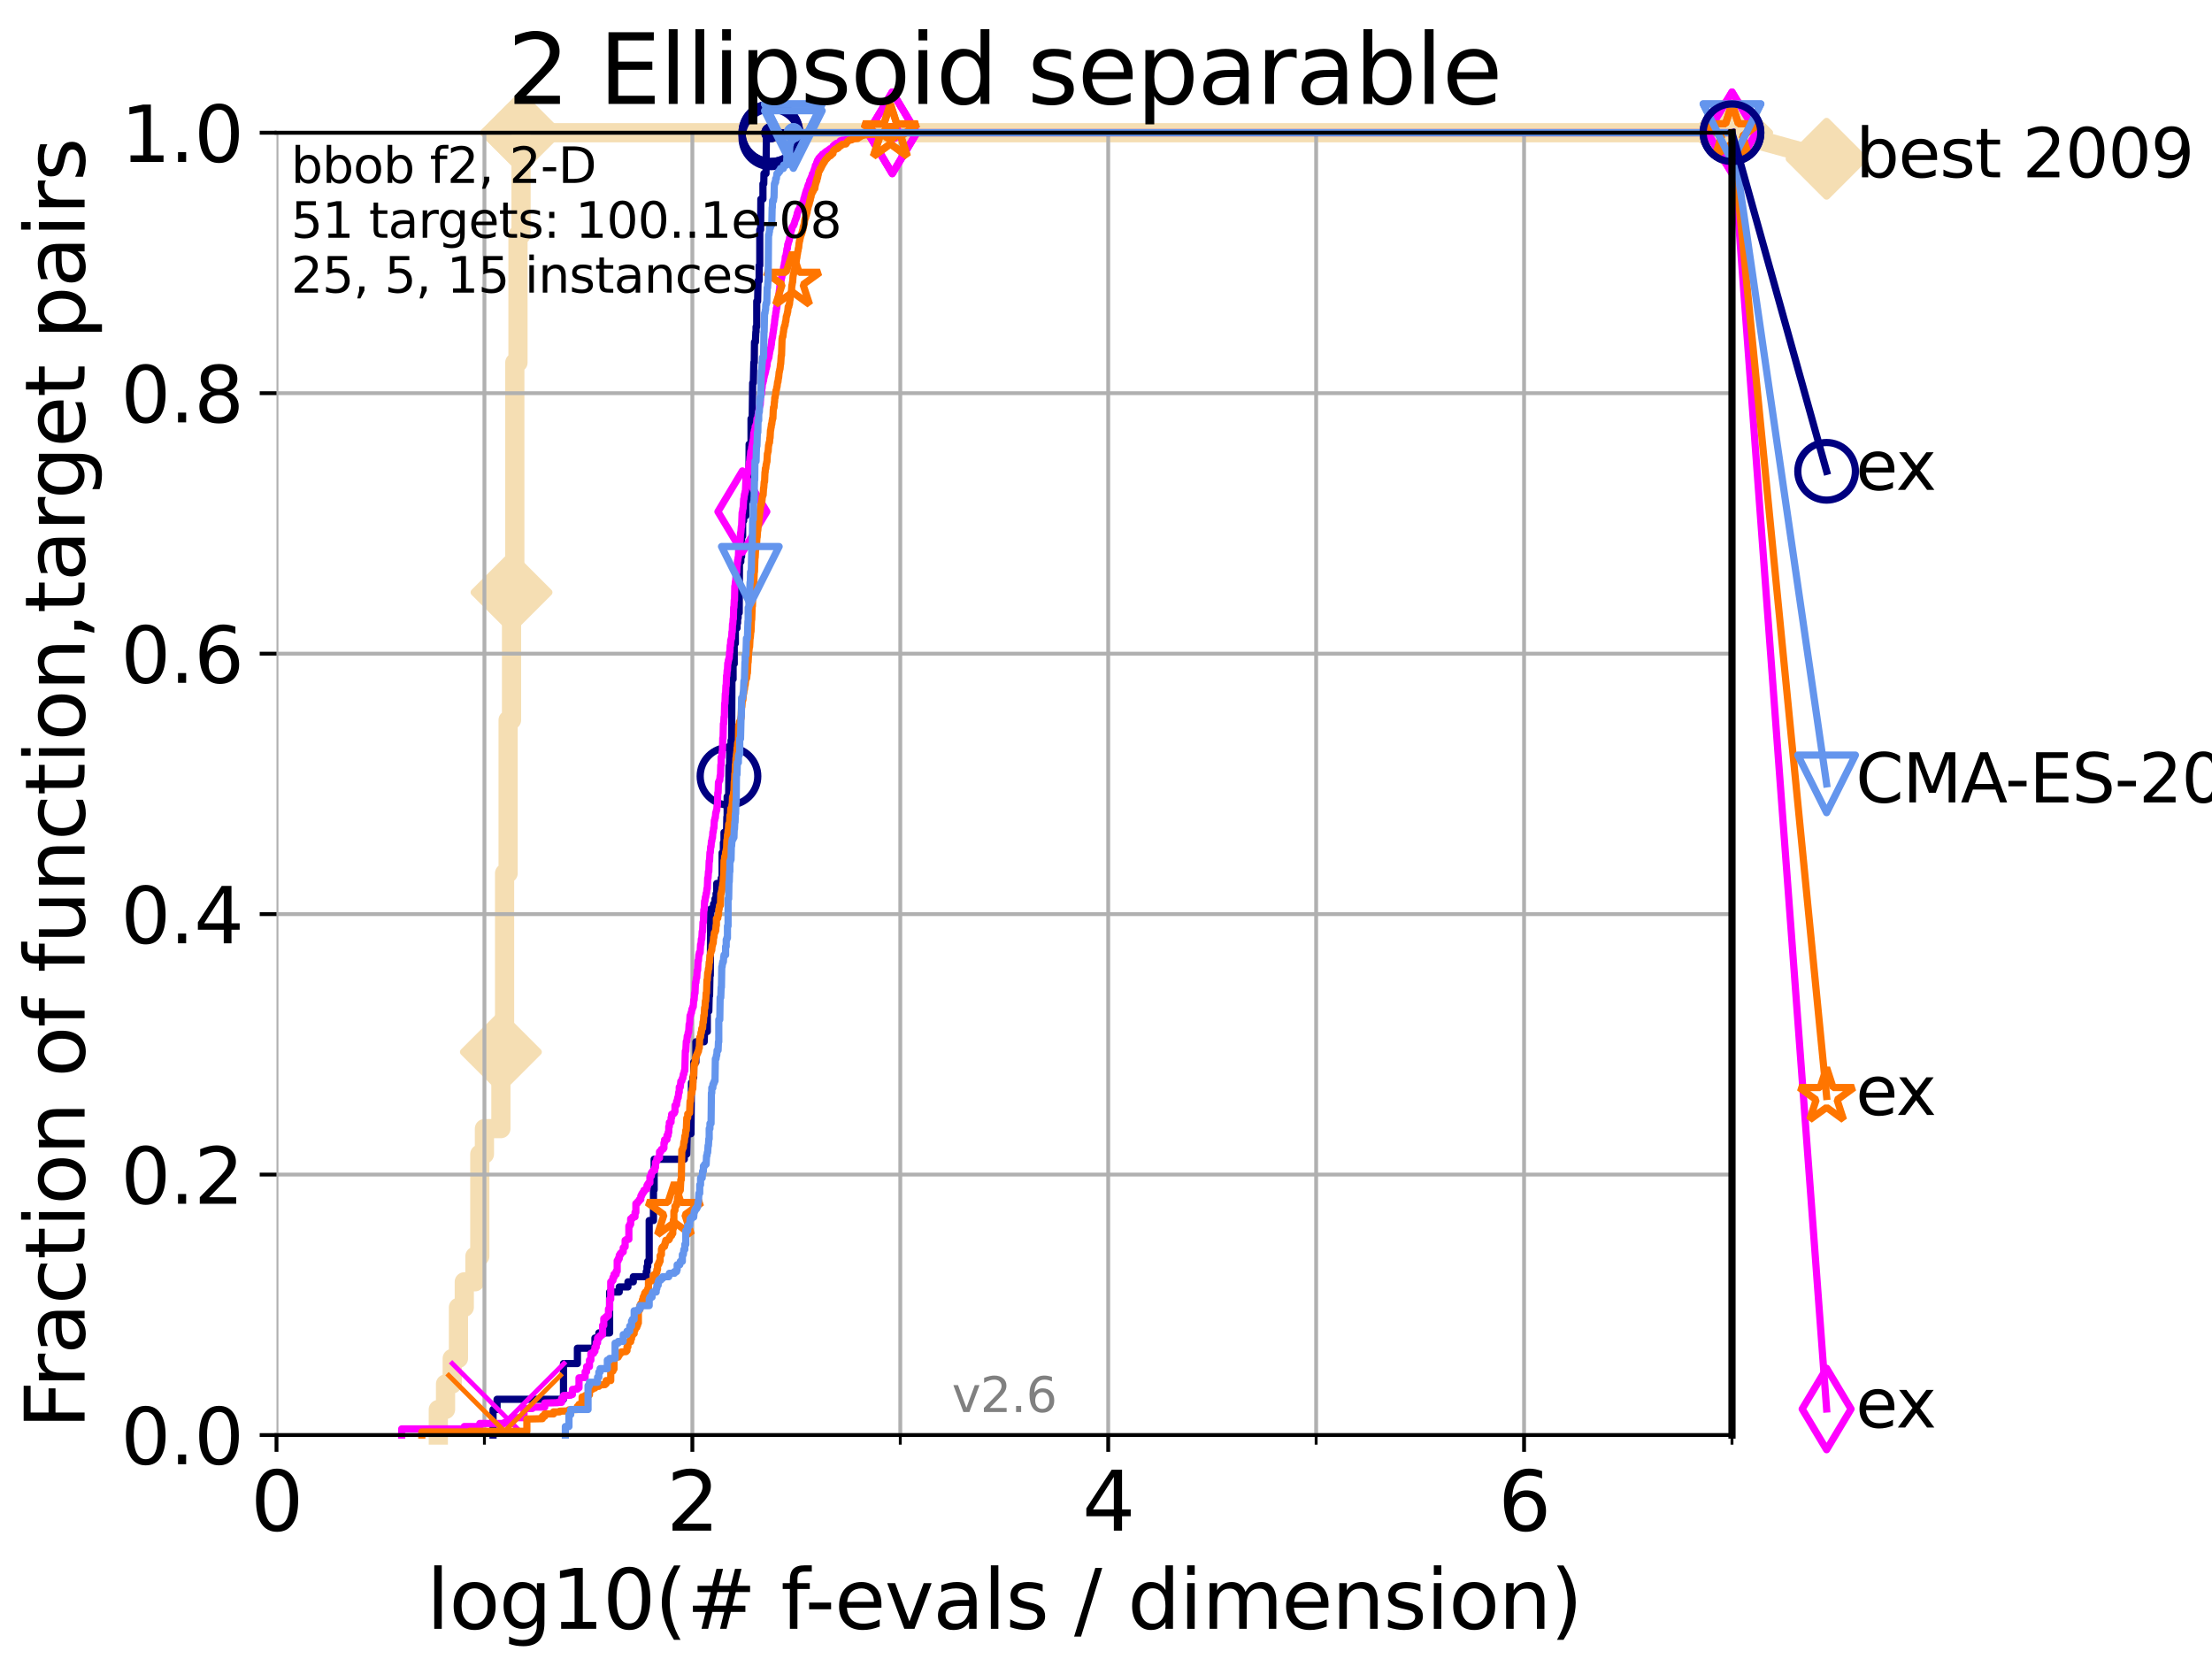 <?xml version="1.0" encoding="utf-8" standalone="no"?>
<!DOCTYPE svg PUBLIC "-//W3C//DTD SVG 1.1//EN"
  "http://www.w3.org/Graphics/SVG/1.1/DTD/svg11.dtd">
<svg xmlns:xlink="http://www.w3.org/1999/xlink" width="460.8pt" height="345.6pt" viewBox="0 0 460.8 345.6" xmlns="http://www.w3.org/2000/svg" version="1.1">
 <defs>
  <style type="text/css">*{stroke-linejoin: round; stroke-linecap: butt}</style>
 </defs>
 <g id="figure_1">
  <g id="patch_1">
   <path d="M 0 345.6 
L 460.8 345.6 
L 460.8 0 
L 0 0 
z
" style="fill: #ffffff"/>
  </g>
  <g id="axes_1">
   <g id="patch_2">
    <path d="M 57.6 298.944 
L 360.806 298.944 
L 360.806 27.648 
L 57.6 27.648 
z
" style="fill: #ffffff"/>
   </g>
   <g id="line2d_1">
    <path d="M 91.306 298.944 
L 91.306 293.624 
L 92.812 293.624 
L 92.812 288.305 
L 94.206 288.305 
L 94.206 282.985 
L 95.503 282.985 
L 95.503 272.346 
L 96.718 272.346 
L 96.718 267.027 
L 98.933 267.027 
L 98.933 261.707 
L 99.95 261.707 
L 99.95 240.429 
L 100.915 240.429 
L 100.915 235.11 
L 104.345 235.11 
L 104.345 219.151 
L 105.113 219.151 
L 105.113 181.914 
L 105.851 181.914 
L 105.851 149.997 
L 106.561 149.997 
L 106.561 123.4 
L 107.245 123.4 
L 107.245 75.524 
L 107.905 75.524 
L 107.905 48.926 
L 108.543 48.926 
L 108.543 27.648 
L 360.806 27.648 
" style="fill: none; stroke: #f5deb3; stroke-width: 4; stroke-linecap: square"/>
   </g>
   <g id="line2d_2">
    <defs>
     <path id="m0ece689f88" d="M -0 7.778 
L 7.778 0 
L 0 -7.778 
L -7.778 -0 
z
" style="stroke: #f5deb3; stroke-width: 1.5; stroke-linejoin: miter"/>
    </defs>
    <g>
     <use xlink:href="#m0ece689f88" x="104.345" y="219.151" style="fill: #f5deb3; stroke: #f5deb3; stroke-width: 1.5; stroke-linejoin: miter"/>
     <use xlink:href="#m0ece689f88" x="106.561" y="123.4" style="fill: #f5deb3; stroke: #f5deb3; stroke-width: 1.5; stroke-linejoin: miter"/>
     <use xlink:href="#m0ece689f88" x="108.543" y="27.648" style="fill: #f5deb3; stroke: #f5deb3; stroke-width: 1.5; stroke-linejoin: miter"/>
     <use xlink:href="#m0ece689f88" x="108.543" y="27.648" style="fill: #f5deb3; stroke: #f5deb3; stroke-width: 1.5; stroke-linejoin: miter"/>
     <use xlink:href="#m0ece689f88" x="360.806" y="27.648" style="fill: #f5deb3; stroke: #f5deb3; stroke-width: 1.5; stroke-linejoin: miter"/>
    </g>
   </g>
   <g id="line2d_3">
    <path style="fill: none; stroke: #f5deb3; stroke-width: 4; stroke-linecap: square"/>
    <g/>
   </g>
   <g id="line2d_4">
    <path d="M 360.806 27.648 
L 380.515 33.074 
" style="fill: none; stroke: #f5deb3; stroke-width: 4; stroke-linecap: square"/>
    <g>
     <use xlink:href="#m0ece689f88" x="360.806" y="27.648" style="fill: #f5deb3; stroke: #f5deb3; stroke-width: 1.5; stroke-linejoin: miter"/>
     <use xlink:href="#m0ece689f88" x="380.515" y="33.074" style="fill: #f5deb3; stroke: #f5deb3; stroke-width: 1.5; stroke-linejoin: miter"/>
    </g>
   </g>
   <g id="matplotlib.axis_1">
    <g id="xtick_1">
     <g id="line2d_5">
      <path d="M 57.6 298.944 
L 57.6 27.648 
" clip-path="url(#paac31797a2)" style="fill: none; stroke: #b0b0b0; stroke-width: 0.8; stroke-linecap: square"/>
     </g>
     <g id="line2d_6">
      <defs>
       <path id="mea10b6ee87" d="M 0 0 
L 0 3.5 
" style="stroke: #000000; stroke-width: 0.8"/>
      </defs>
      <g>
       <use xlink:href="#mea10b6ee87" x="57.6" y="298.944" style="stroke: #000000; stroke-width: 0.8"/>
      </g>
     </g>
     <g id="text_1">
      <!-- 0 -->
      <g transform="translate(52.192 318.861)scale(0.17 -0.17)">
       <defs>
        <path id="DejaVuSans-30" d="M 2034 4250 
Q 1547 4250 1301 3770 
Q 1056 3291 1056 2328 
Q 1056 1369 1301 889 
Q 1547 409 2034 409 
Q 2525 409 2770 889 
Q 3016 1369 3016 2328 
Q 3016 3291 2770 3770 
Q 2525 4250 2034 4250 
z
M 2034 4750 
Q 2819 4750 3233 4129 
Q 3647 3509 3647 2328 
Q 3647 1150 3233 529 
Q 2819 -91 2034 -91 
Q 1250 -91 836 529 
Q 422 1150 422 2328 
Q 422 3509 836 4129 
Q 1250 4750 2034 4750 
z
" transform="scale(0.016)"/>
       </defs>
       <use xlink:href="#DejaVuSans-30"/>
      </g>
     </g>
    </g>
    <g id="xtick_2">
     <g id="line2d_7">
      <path d="M 144.23 298.944 
L 144.23 27.648 
" clip-path="url(#paac31797a2)" style="fill: none; stroke: #b0b0b0; stroke-width: 0.8; stroke-linecap: square"/>
     </g>
     <g id="line2d_8">
      <g>
       <use xlink:href="#mea10b6ee87" x="144.23" y="298.944" style="stroke: #000000; stroke-width: 0.8"/>
      </g>
     </g>
     <g id="text_2">
      <!-- 2 -->
      <g transform="translate(138.822 318.861)scale(0.17 -0.17)">
       <defs>
        <path id="DejaVuSans-32" d="M 1228 531 
L 3431 531 
L 3431 0 
L 469 0 
L 469 531 
Q 828 903 1448 1529 
Q 2069 2156 2228 2338 
Q 2531 2678 2651 2914 
Q 2772 3150 2772 3378 
Q 2772 3750 2511 3984 
Q 2250 4219 1831 4219 
Q 1534 4219 1204 4116 
Q 875 4013 500 3803 
L 500 4441 
Q 881 4594 1212 4672 
Q 1544 4750 1819 4750 
Q 2544 4750 2975 4387 
Q 3406 4025 3406 3419 
Q 3406 3131 3298 2873 
Q 3191 2616 2906 2266 
Q 2828 2175 2409 1742 
Q 1991 1309 1228 531 
z
" transform="scale(0.016)"/>
       </defs>
       <use xlink:href="#DejaVuSans-32"/>
      </g>
     </g>
    </g>
    <g id="xtick_3">
     <g id="line2d_9">
      <path d="M 230.861 298.944 
L 230.861 27.648 
" clip-path="url(#paac31797a2)" style="fill: none; stroke: #b0b0b0; stroke-width: 0.8; stroke-linecap: square"/>
     </g>
     <g id="line2d_10">
      <g>
       <use xlink:href="#mea10b6ee87" x="230.861" y="298.944" style="stroke: #000000; stroke-width: 0.8"/>
      </g>
     </g>
     <g id="text_3">
      <!-- 4 -->
      <g transform="translate(225.453 318.861)scale(0.17 -0.17)">
       <defs>
        <path id="DejaVuSans-34" d="M 2419 4116 
L 825 1625 
L 2419 1625 
L 2419 4116 
z
M 2253 4666 
L 3047 4666 
L 3047 1625 
L 3713 1625 
L 3713 1100 
L 3047 1100 
L 3047 0 
L 2419 0 
L 2419 1100 
L 313 1100 
L 313 1709 
L 2253 4666 
z
" transform="scale(0.016)"/>
       </defs>
       <use xlink:href="#DejaVuSans-34"/>
      </g>
     </g>
    </g>
    <g id="xtick_4">
     <g id="line2d_11">
      <path d="M 317.491 298.944 
L 317.491 27.648 
" clip-path="url(#paac31797a2)" style="fill: none; stroke: #b0b0b0; stroke-width: 0.8; stroke-linecap: square"/>
     </g>
     <g id="line2d_12">
      <g>
       <use xlink:href="#mea10b6ee87" x="317.491" y="298.944" style="stroke: #000000; stroke-width: 0.8"/>
      </g>
     </g>
     <g id="text_4">
      <!-- 6 -->
      <g transform="translate(312.083 318.861)scale(0.17 -0.17)">
       <defs>
        <path id="DejaVuSans-36" d="M 2113 2584 
Q 1688 2584 1439 2293 
Q 1191 2003 1191 1497 
Q 1191 994 1439 701 
Q 1688 409 2113 409 
Q 2538 409 2786 701 
Q 3034 994 3034 1497 
Q 3034 2003 2786 2293 
Q 2538 2584 2113 2584 
z
M 3366 4563 
L 3366 3988 
Q 3128 4100 2886 4159 
Q 2644 4219 2406 4219 
Q 1781 4219 1451 3797 
Q 1122 3375 1075 2522 
Q 1259 2794 1537 2939 
Q 1816 3084 2150 3084 
Q 2853 3084 3261 2657 
Q 3669 2231 3669 1497 
Q 3669 778 3244 343 
Q 2819 -91 2113 -91 
Q 1303 -91 875 529 
Q 447 1150 447 2328 
Q 447 3434 972 4092 
Q 1497 4750 2381 4750 
Q 2619 4750 2861 4703 
Q 3103 4656 3366 4563 
z
" transform="scale(0.016)"/>
       </defs>
       <use xlink:href="#DejaVuSans-36"/>
      </g>
     </g>
    </g>
    <g id="xtick_5">
     <g id="line2d_13">
      <path d="M 100.915 298.944 
L 100.915 27.648 
" clip-path="url(#paac31797a2)" style="fill: none; stroke: #b0b0b0; stroke-width: 0.8; stroke-linecap: square"/>
     </g>
     <g id="line2d_14">
      <defs>
       <path id="m07f3222ecb" d="M 0 0 
L 0 2 
" style="stroke: #000000; stroke-width: 0.6"/>
      </defs>
      <g>
       <use xlink:href="#m07f3222ecb" x="100.915" y="298.944" style="stroke: #000000; stroke-width: 0.6"/>
      </g>
     </g>
    </g>
    <g id="xtick_6">
     <g id="line2d_15">
      <path d="M 187.546 298.944 
L 187.546 27.648 
" clip-path="url(#paac31797a2)" style="fill: none; stroke: #b0b0b0; stroke-width: 0.8; stroke-linecap: square"/>
     </g>
     <g id="line2d_16">
      <g>
       <use xlink:href="#m07f3222ecb" x="187.546" y="298.944" style="stroke: #000000; stroke-width: 0.6"/>
      </g>
     </g>
    </g>
    <g id="xtick_7">
     <g id="line2d_17">
      <path d="M 274.176 298.944 
L 274.176 27.648 
" clip-path="url(#paac31797a2)" style="fill: none; stroke: #b0b0b0; stroke-width: 0.8; stroke-linecap: square"/>
     </g>
     <g id="line2d_18">
      <g>
       <use xlink:href="#m07f3222ecb" x="274.176" y="298.944" style="stroke: #000000; stroke-width: 0.6"/>
      </g>
     </g>
    </g>
    <g id="xtick_8">
     <g id="line2d_19">
      <path d="M 360.806 298.944 
L 360.806 27.648 
" clip-path="url(#paac31797a2)" style="fill: none; stroke: #b0b0b0; stroke-width: 0.8; stroke-linecap: square"/>
     </g>
     <g id="line2d_20">
      <g>
       <use xlink:href="#m07f3222ecb" x="360.806" y="298.944" style="stroke: #000000; stroke-width: 0.6"/>
      </g>
     </g>
    </g>
    <g id="text_5">
     <!-- log10(# f-evals / dimension) -->
     <g transform="translate(88.823 339.314)scale(0.17 -0.17)">
      <defs>
       <path id="DejaVuSans-6c" d="M 603 4863 
L 1178 4863 
L 1178 0 
L 603 0 
L 603 4863 
z
" transform="scale(0.016)"/>
       <path id="DejaVuSans-6f" d="M 1959 3097 
Q 1497 3097 1228 2736 
Q 959 2375 959 1747 
Q 959 1119 1226 758 
Q 1494 397 1959 397 
Q 2419 397 2687 759 
Q 2956 1122 2956 1747 
Q 2956 2369 2687 2733 
Q 2419 3097 1959 3097 
z
M 1959 3584 
Q 2709 3584 3137 3096 
Q 3566 2609 3566 1747 
Q 3566 888 3137 398 
Q 2709 -91 1959 -91 
Q 1206 -91 779 398 
Q 353 888 353 1747 
Q 353 2609 779 3096 
Q 1206 3584 1959 3584 
z
" transform="scale(0.016)"/>
       <path id="DejaVuSans-67" d="M 2906 1791 
Q 2906 2416 2648 2759 
Q 2391 3103 1925 3103 
Q 1463 3103 1205 2759 
Q 947 2416 947 1791 
Q 947 1169 1205 825 
Q 1463 481 1925 481 
Q 2391 481 2648 825 
Q 2906 1169 2906 1791 
z
M 3481 434 
Q 3481 -459 3084 -895 
Q 2688 -1331 1869 -1331 
Q 1566 -1331 1297 -1286 
Q 1028 -1241 775 -1147 
L 775 -588 
Q 1028 -725 1275 -790 
Q 1522 -856 1778 -856 
Q 2344 -856 2625 -561 
Q 2906 -266 2906 331 
L 2906 616 
Q 2728 306 2450 153 
Q 2172 0 1784 0 
Q 1141 0 747 490 
Q 353 981 353 1791 
Q 353 2603 747 3093 
Q 1141 3584 1784 3584 
Q 2172 3584 2450 3431 
Q 2728 3278 2906 2969 
L 2906 3500 
L 3481 3500 
L 3481 434 
z
" transform="scale(0.016)"/>
       <path id="DejaVuSans-31" d="M 794 531 
L 1825 531 
L 1825 4091 
L 703 3866 
L 703 4441 
L 1819 4666 
L 2450 4666 
L 2450 531 
L 3481 531 
L 3481 0 
L 794 0 
L 794 531 
z
" transform="scale(0.016)"/>
       <path id="DejaVuSans-28" d="M 1984 4856 
Q 1566 4138 1362 3434 
Q 1159 2731 1159 2009 
Q 1159 1288 1364 580 
Q 1569 -128 1984 -844 
L 1484 -844 
Q 1016 -109 783 600 
Q 550 1309 550 2009 
Q 550 2706 781 3412 
Q 1013 4119 1484 4856 
L 1984 4856 
z
" transform="scale(0.016)"/>
       <path id="DejaVuSans-23" d="M 3272 2816 
L 2363 2816 
L 2100 1772 
L 3016 1772 
L 3272 2816 
z
M 2803 4594 
L 2478 3297 
L 3391 3297 
L 3719 4594 
L 4219 4594 
L 3897 3297 
L 4872 3297 
L 4872 2816 
L 3775 2816 
L 3519 1772 
L 4513 1772 
L 4513 1294 
L 3397 1294 
L 3072 0 
L 2572 0 
L 2894 1294 
L 1978 1294 
L 1656 0 
L 1153 0 
L 1478 1294 
L 494 1294 
L 494 1772 
L 1594 1772 
L 1856 2816 
L 850 2816 
L 850 3297 
L 1978 3297 
L 2297 4594 
L 2803 4594 
z
" transform="scale(0.016)"/>
       <path id="DejaVuSans-20" transform="scale(0.016)"/>
       <path id="DejaVuSans-66" d="M 2375 4863 
L 2375 4384 
L 1825 4384 
Q 1516 4384 1395 4259 
Q 1275 4134 1275 3809 
L 1275 3500 
L 2222 3500 
L 2222 3053 
L 1275 3053 
L 1275 0 
L 697 0 
L 697 3053 
L 147 3053 
L 147 3500 
L 697 3500 
L 697 3744 
Q 697 4328 969 4595 
Q 1241 4863 1831 4863 
L 2375 4863 
z
" transform="scale(0.016)"/>
       <path id="DejaVuSans-2d" d="M 313 2009 
L 1997 2009 
L 1997 1497 
L 313 1497 
L 313 2009 
z
" transform="scale(0.016)"/>
       <path id="DejaVuSans-65" d="M 3597 1894 
L 3597 1613 
L 953 1613 
Q 991 1019 1311 708 
Q 1631 397 2203 397 
Q 2534 397 2845 478 
Q 3156 559 3463 722 
L 3463 178 
Q 3153 47 2828 -22 
Q 2503 -91 2169 -91 
Q 1331 -91 842 396 
Q 353 884 353 1716 
Q 353 2575 817 3079 
Q 1281 3584 2069 3584 
Q 2775 3584 3186 3129 
Q 3597 2675 3597 1894 
z
M 3022 2063 
Q 3016 2534 2758 2815 
Q 2500 3097 2075 3097 
Q 1594 3097 1305 2825 
Q 1016 2553 972 2059 
L 3022 2063 
z
" transform="scale(0.016)"/>
       <path id="DejaVuSans-76" d="M 191 3500 
L 800 3500 
L 1894 563 
L 2988 3500 
L 3597 3500 
L 2284 0 
L 1503 0 
L 191 3500 
z
" transform="scale(0.016)"/>
       <path id="DejaVuSans-61" d="M 2194 1759 
Q 1497 1759 1228 1600 
Q 959 1441 959 1056 
Q 959 750 1161 570 
Q 1363 391 1709 391 
Q 2188 391 2477 730 
Q 2766 1069 2766 1631 
L 2766 1759 
L 2194 1759 
z
M 3341 1997 
L 3341 0 
L 2766 0 
L 2766 531 
Q 2569 213 2275 61 
Q 1981 -91 1556 -91 
Q 1019 -91 701 211 
Q 384 513 384 1019 
Q 384 1609 779 1909 
Q 1175 2209 1959 2209 
L 2766 2209 
L 2766 2266 
Q 2766 2663 2505 2880 
Q 2244 3097 1772 3097 
Q 1472 3097 1187 3025 
Q 903 2953 641 2809 
L 641 3341 
Q 956 3463 1253 3523 
Q 1550 3584 1831 3584 
Q 2591 3584 2966 3190 
Q 3341 2797 3341 1997 
z
" transform="scale(0.016)"/>
       <path id="DejaVuSans-73" d="M 2834 3397 
L 2834 2853 
Q 2591 2978 2328 3040 
Q 2066 3103 1784 3103 
Q 1356 3103 1142 2972 
Q 928 2841 928 2578 
Q 928 2378 1081 2264 
Q 1234 2150 1697 2047 
L 1894 2003 
Q 2506 1872 2764 1633 
Q 3022 1394 3022 966 
Q 3022 478 2636 193 
Q 2250 -91 1575 -91 
Q 1294 -91 989 -36 
Q 684 19 347 128 
L 347 722 
Q 666 556 975 473 
Q 1284 391 1588 391 
Q 1994 391 2212 530 
Q 2431 669 2431 922 
Q 2431 1156 2273 1281 
Q 2116 1406 1581 1522 
L 1381 1569 
Q 847 1681 609 1914 
Q 372 2147 372 2553 
Q 372 3047 722 3315 
Q 1072 3584 1716 3584 
Q 2034 3584 2315 3537 
Q 2597 3491 2834 3397 
z
" transform="scale(0.016)"/>
       <path id="DejaVuSans-2f" d="M 1625 4666 
L 2156 4666 
L 531 -594 
L 0 -594 
L 1625 4666 
z
" transform="scale(0.016)"/>
       <path id="DejaVuSans-64" d="M 2906 2969 
L 2906 4863 
L 3481 4863 
L 3481 0 
L 2906 0 
L 2906 525 
Q 2725 213 2448 61 
Q 2172 -91 1784 -91 
Q 1150 -91 751 415 
Q 353 922 353 1747 
Q 353 2572 751 3078 
Q 1150 3584 1784 3584 
Q 2172 3584 2448 3432 
Q 2725 3281 2906 2969 
z
M 947 1747 
Q 947 1113 1208 752 
Q 1469 391 1925 391 
Q 2381 391 2643 752 
Q 2906 1113 2906 1747 
Q 2906 2381 2643 2742 
Q 2381 3103 1925 3103 
Q 1469 3103 1208 2742 
Q 947 2381 947 1747 
z
" transform="scale(0.016)"/>
       <path id="DejaVuSans-69" d="M 603 3500 
L 1178 3500 
L 1178 0 
L 603 0 
L 603 3500 
z
M 603 4863 
L 1178 4863 
L 1178 4134 
L 603 4134 
L 603 4863 
z
" transform="scale(0.016)"/>
       <path id="DejaVuSans-6d" d="M 3328 2828 
Q 3544 3216 3844 3400 
Q 4144 3584 4550 3584 
Q 5097 3584 5394 3201 
Q 5691 2819 5691 2113 
L 5691 0 
L 5113 0 
L 5113 2094 
Q 5113 2597 4934 2840 
Q 4756 3084 4391 3084 
Q 3944 3084 3684 2787 
Q 3425 2491 3425 1978 
L 3425 0 
L 2847 0 
L 2847 2094 
Q 2847 2600 2669 2842 
Q 2491 3084 2119 3084 
Q 1678 3084 1418 2786 
Q 1159 2488 1159 1978 
L 1159 0 
L 581 0 
L 581 3500 
L 1159 3500 
L 1159 2956 
Q 1356 3278 1631 3431 
Q 1906 3584 2284 3584 
Q 2666 3584 2933 3390 
Q 3200 3197 3328 2828 
z
" transform="scale(0.016)"/>
       <path id="DejaVuSans-6e" d="M 3513 2113 
L 3513 0 
L 2938 0 
L 2938 2094 
Q 2938 2591 2744 2837 
Q 2550 3084 2163 3084 
Q 1697 3084 1428 2787 
Q 1159 2491 1159 1978 
L 1159 0 
L 581 0 
L 581 3500 
L 1159 3500 
L 1159 2956 
Q 1366 3272 1645 3428 
Q 1925 3584 2291 3584 
Q 2894 3584 3203 3211 
Q 3513 2838 3513 2113 
z
" transform="scale(0.016)"/>
       <path id="DejaVuSans-29" d="M 513 4856 
L 1013 4856 
Q 1481 4119 1714 3412 
Q 1947 2706 1947 2009 
Q 1947 1309 1714 600 
Q 1481 -109 1013 -844 
L 513 -844 
Q 928 -128 1133 580 
Q 1338 1288 1338 2009 
Q 1338 2731 1133 3434 
Q 928 4138 513 4856 
z
" transform="scale(0.016)"/>
      </defs>
      <use xlink:href="#DejaVuSans-6c"/>
      <use xlink:href="#DejaVuSans-6f" x="27.783"/>
      <use xlink:href="#DejaVuSans-67" x="88.965"/>
      <use xlink:href="#DejaVuSans-31" x="152.441"/>
      <use xlink:href="#DejaVuSans-30" x="216.064"/>
      <use xlink:href="#DejaVuSans-28" x="279.688"/>
      <use xlink:href="#DejaVuSans-23" x="318.701"/>
      <use xlink:href="#DejaVuSans-20" x="402.49"/>
      <use xlink:href="#DejaVuSans-66" x="434.277"/>
      <use xlink:href="#DejaVuSans-2d" x="463.982"/>
      <use xlink:href="#DejaVuSans-65" x="500.066"/>
      <use xlink:href="#DejaVuSans-76" x="561.59"/>
      <use xlink:href="#DejaVuSans-61" x="620.77"/>
      <use xlink:href="#DejaVuSans-6c" x="682.049"/>
      <use xlink:href="#DejaVuSans-73" x="709.832"/>
      <use xlink:href="#DejaVuSans-20" x="761.932"/>
      <use xlink:href="#DejaVuSans-2f" x="793.719"/>
      <use xlink:href="#DejaVuSans-20" x="827.41"/>
      <use xlink:href="#DejaVuSans-64" x="859.197"/>
      <use xlink:href="#DejaVuSans-69" x="922.674"/>
      <use xlink:href="#DejaVuSans-6d" x="950.457"/>
      <use xlink:href="#DejaVuSans-65" x="1047.869"/>
      <use xlink:href="#DejaVuSans-6e" x="1109.393"/>
      <use xlink:href="#DejaVuSans-73" x="1172.771"/>
      <use xlink:href="#DejaVuSans-69" x="1224.871"/>
      <use xlink:href="#DejaVuSans-6f" x="1252.654"/>
      <use xlink:href="#DejaVuSans-6e" x="1313.836"/>
      <use xlink:href="#DejaVuSans-29" x="1377.215"/>
     </g>
    </g>
   </g>
   <g id="matplotlib.axis_2">
    <g id="ytick_1">
     <g id="line2d_21">
      <path d="M 57.6 298.944 
L 360.806 298.944 
" clip-path="url(#paac31797a2)" style="fill: none; stroke: #b0b0b0; stroke-width: 0.8; stroke-linecap: square"/>
     </g>
     <g id="line2d_22">
      <defs>
       <path id="md0ed9e9590" d="M 0 0 
L -3.5 0 
" style="stroke: #000000; stroke-width: 0.8"/>
      </defs>
      <g>
       <use xlink:href="#md0ed9e9590" x="57.6" y="298.944" style="stroke: #000000; stroke-width: 0.8"/>
      </g>
     </g>
     <g id="text_6">
      <!-- 0.0 -->
      <g transform="translate(25.155 305.023)scale(0.16 -0.16)">
       <defs>
        <path id="DejaVuSans-2e" d="M 684 794 
L 1344 794 
L 1344 0 
L 684 0 
L 684 794 
z
" transform="scale(0.016)"/>
       </defs>
       <use xlink:href="#DejaVuSans-30"/>
       <use xlink:href="#DejaVuSans-2e" x="63.623"/>
       <use xlink:href="#DejaVuSans-30" x="95.41"/>
      </g>
     </g>
    </g>
    <g id="ytick_2">
     <g id="line2d_23">
      <path d="M 57.6 244.685 
L 360.806 244.685 
" clip-path="url(#paac31797a2)" style="fill: none; stroke: #b0b0b0; stroke-width: 0.8; stroke-linecap: square"/>
     </g>
     <g id="line2d_24">
      <g>
       <use xlink:href="#md0ed9e9590" x="57.6" y="244.685" style="stroke: #000000; stroke-width: 0.8"/>
      </g>
     </g>
     <g id="text_7">
      <!-- 0.2 -->
      <g transform="translate(25.155 250.764)scale(0.16 -0.16)">
       <use xlink:href="#DejaVuSans-30"/>
       <use xlink:href="#DejaVuSans-2e" x="63.623"/>
       <use xlink:href="#DejaVuSans-32" x="95.41"/>
      </g>
     </g>
    </g>
    <g id="ytick_3">
     <g id="line2d_25">
      <path d="M 57.6 190.426 
L 360.806 190.426 
" clip-path="url(#paac31797a2)" style="fill: none; stroke: #b0b0b0; stroke-width: 0.8; stroke-linecap: square"/>
     </g>
     <g id="line2d_26">
      <g>
       <use xlink:href="#md0ed9e9590" x="57.6" y="190.426" style="stroke: #000000; stroke-width: 0.8"/>
      </g>
     </g>
     <g id="text_8">
      <!-- 0.4 -->
      <g transform="translate(25.155 196.504)scale(0.16 -0.16)">
       <use xlink:href="#DejaVuSans-30"/>
       <use xlink:href="#DejaVuSans-2e" x="63.623"/>
       <use xlink:href="#DejaVuSans-34" x="95.41"/>
      </g>
     </g>
    </g>
    <g id="ytick_4">
     <g id="line2d_27">
      <path d="M 57.6 136.166 
L 360.806 136.166 
" clip-path="url(#paac31797a2)" style="fill: none; stroke: #b0b0b0; stroke-width: 0.8; stroke-linecap: square"/>
     </g>
     <g id="line2d_28">
      <g>
       <use xlink:href="#md0ed9e9590" x="57.6" y="136.166" style="stroke: #000000; stroke-width: 0.8"/>
      </g>
     </g>
     <g id="text_9">
      <!-- 0.6 -->
      <g transform="translate(25.155 142.245)scale(0.16 -0.16)">
       <use xlink:href="#DejaVuSans-30"/>
       <use xlink:href="#DejaVuSans-2e" x="63.623"/>
       <use xlink:href="#DejaVuSans-36" x="95.41"/>
      </g>
     </g>
    </g>
    <g id="ytick_5">
     <g id="line2d_29">
      <path d="M 57.6 81.907 
L 360.806 81.907 
" clip-path="url(#paac31797a2)" style="fill: none; stroke: #b0b0b0; stroke-width: 0.8; stroke-linecap: square"/>
     </g>
     <g id="line2d_30">
      <g>
       <use xlink:href="#md0ed9e9590" x="57.6" y="81.907" style="stroke: #000000; stroke-width: 0.8"/>
      </g>
     </g>
     <g id="text_10">
      <!-- 0.8 -->
      <g transform="translate(25.155 87.986)scale(0.16 -0.16)">
       <defs>
        <path id="DejaVuSans-38" d="M 2034 2216 
Q 1584 2216 1326 1975 
Q 1069 1734 1069 1313 
Q 1069 891 1326 650 
Q 1584 409 2034 409 
Q 2484 409 2743 651 
Q 3003 894 3003 1313 
Q 3003 1734 2745 1975 
Q 2488 2216 2034 2216 
z
M 1403 2484 
Q 997 2584 770 2862 
Q 544 3141 544 3541 
Q 544 4100 942 4425 
Q 1341 4750 2034 4750 
Q 2731 4750 3128 4425 
Q 3525 4100 3525 3541 
Q 3525 3141 3298 2862 
Q 3072 2584 2669 2484 
Q 3125 2378 3379 2068 
Q 3634 1759 3634 1313 
Q 3634 634 3220 271 
Q 2806 -91 2034 -91 
Q 1263 -91 848 271 
Q 434 634 434 1313 
Q 434 1759 690 2068 
Q 947 2378 1403 2484 
z
M 1172 3481 
Q 1172 3119 1398 2916 
Q 1625 2713 2034 2713 
Q 2441 2713 2670 2916 
Q 2900 3119 2900 3481 
Q 2900 3844 2670 4047 
Q 2441 4250 2034 4250 
Q 1625 4250 1398 4047 
Q 1172 3844 1172 3481 
z
" transform="scale(0.016)"/>
       </defs>
       <use xlink:href="#DejaVuSans-30"/>
       <use xlink:href="#DejaVuSans-2e" x="63.623"/>
       <use xlink:href="#DejaVuSans-38" x="95.41"/>
      </g>
     </g>
    </g>
    <g id="ytick_6">
     <g id="line2d_31">
      <path d="M 57.6 27.648 
L 360.806 27.648 
" clip-path="url(#paac31797a2)" style="fill: none; stroke: #b0b0b0; stroke-width: 0.8; stroke-linecap: square"/>
     </g>
     <g id="line2d_32">
      <g>
       <use xlink:href="#md0ed9e9590" x="57.6" y="27.648" style="stroke: #000000; stroke-width: 0.8"/>
      </g>
     </g>
     <g id="text_11">
      <!-- 1.0 -->
      <g transform="translate(25.155 33.727)scale(0.16 -0.16)">
       <use xlink:href="#DejaVuSans-31"/>
       <use xlink:href="#DejaVuSans-2e" x="63.623"/>
       <use xlink:href="#DejaVuSans-30" x="95.41"/>
      </g>
     </g>
    </g>
    <g id="text_12">
     <!-- Fraction of function,target pairs -->
     <g transform="translate(17.62 297.681)rotate(-90)scale(0.17 -0.17)">
      <defs>
       <path id="DejaVuSans-46" d="M 628 4666 
L 3309 4666 
L 3309 4134 
L 1259 4134 
L 1259 2759 
L 3109 2759 
L 3109 2228 
L 1259 2228 
L 1259 0 
L 628 0 
L 628 4666 
z
" transform="scale(0.016)"/>
       <path id="DejaVuSans-72" d="M 2631 2963 
Q 2534 3019 2420 3045 
Q 2306 3072 2169 3072 
Q 1681 3072 1420 2755 
Q 1159 2438 1159 1844 
L 1159 0 
L 581 0 
L 581 3500 
L 1159 3500 
L 1159 2956 
Q 1341 3275 1631 3429 
Q 1922 3584 2338 3584 
Q 2397 3584 2469 3576 
Q 2541 3569 2628 3553 
L 2631 2963 
z
" transform="scale(0.016)"/>
       <path id="DejaVuSans-63" d="M 3122 3366 
L 3122 2828 
Q 2878 2963 2633 3030 
Q 2388 3097 2138 3097 
Q 1578 3097 1268 2742 
Q 959 2388 959 1747 
Q 959 1106 1268 751 
Q 1578 397 2138 397 
Q 2388 397 2633 464 
Q 2878 531 3122 666 
L 3122 134 
Q 2881 22 2623 -34 
Q 2366 -91 2075 -91 
Q 1284 -91 818 406 
Q 353 903 353 1747 
Q 353 2603 823 3093 
Q 1294 3584 2113 3584 
Q 2378 3584 2631 3529 
Q 2884 3475 3122 3366 
z
" transform="scale(0.016)"/>
       <path id="DejaVuSans-74" d="M 1172 4494 
L 1172 3500 
L 2356 3500 
L 2356 3053 
L 1172 3053 
L 1172 1153 
Q 1172 725 1289 603 
Q 1406 481 1766 481 
L 2356 481 
L 2356 0 
L 1766 0 
Q 1100 0 847 248 
Q 594 497 594 1153 
L 594 3053 
L 172 3053 
L 172 3500 
L 594 3500 
L 594 4494 
L 1172 4494 
z
" transform="scale(0.016)"/>
       <path id="DejaVuSans-75" d="M 544 1381 
L 544 3500 
L 1119 3500 
L 1119 1403 
Q 1119 906 1312 657 
Q 1506 409 1894 409 
Q 2359 409 2629 706 
Q 2900 1003 2900 1516 
L 2900 3500 
L 3475 3500 
L 3475 0 
L 2900 0 
L 2900 538 
Q 2691 219 2414 64 
Q 2138 -91 1772 -91 
Q 1169 -91 856 284 
Q 544 659 544 1381 
z
M 1991 3584 
L 1991 3584 
z
" transform="scale(0.016)"/>
       <path id="DejaVuSans-2c" d="M 750 794 
L 1409 794 
L 1409 256 
L 897 -744 
L 494 -744 
L 750 256 
L 750 794 
z
" transform="scale(0.016)"/>
       <path id="DejaVuSans-70" d="M 1159 525 
L 1159 -1331 
L 581 -1331 
L 581 3500 
L 1159 3500 
L 1159 2969 
Q 1341 3281 1617 3432 
Q 1894 3584 2278 3584 
Q 2916 3584 3314 3078 
Q 3713 2572 3713 1747 
Q 3713 922 3314 415 
Q 2916 -91 2278 -91 
Q 1894 -91 1617 61 
Q 1341 213 1159 525 
z
M 3116 1747 
Q 3116 2381 2855 2742 
Q 2594 3103 2138 3103 
Q 1681 3103 1420 2742 
Q 1159 2381 1159 1747 
Q 1159 1113 1420 752 
Q 1681 391 2138 391 
Q 2594 391 2855 752 
Q 3116 1113 3116 1747 
z
" transform="scale(0.016)"/>
      </defs>
      <use xlink:href="#DejaVuSans-46"/>
      <use xlink:href="#DejaVuSans-72" x="50.27"/>
      <use xlink:href="#DejaVuSans-61" x="91.383"/>
      <use xlink:href="#DejaVuSans-63" x="152.662"/>
      <use xlink:href="#DejaVuSans-74" x="207.643"/>
      <use xlink:href="#DejaVuSans-69" x="246.852"/>
      <use xlink:href="#DejaVuSans-6f" x="274.635"/>
      <use xlink:href="#DejaVuSans-6e" x="335.816"/>
      <use xlink:href="#DejaVuSans-20" x="399.195"/>
      <use xlink:href="#DejaVuSans-6f" x="430.982"/>
      <use xlink:href="#DejaVuSans-66" x="492.164"/>
      <use xlink:href="#DejaVuSans-20" x="527.369"/>
      <use xlink:href="#DejaVuSans-66" x="559.156"/>
      <use xlink:href="#DejaVuSans-75" x="594.361"/>
      <use xlink:href="#DejaVuSans-6e" x="657.74"/>
      <use xlink:href="#DejaVuSans-63" x="721.119"/>
      <use xlink:href="#DejaVuSans-74" x="776.1"/>
      <use xlink:href="#DejaVuSans-69" x="815.309"/>
      <use xlink:href="#DejaVuSans-6f" x="843.092"/>
      <use xlink:href="#DejaVuSans-6e" x="904.273"/>
      <use xlink:href="#DejaVuSans-2c" x="967.652"/>
      <use xlink:href="#DejaVuSans-74" x="999.439"/>
      <use xlink:href="#DejaVuSans-61" x="1038.648"/>
      <use xlink:href="#DejaVuSans-72" x="1099.928"/>
      <use xlink:href="#DejaVuSans-67" x="1139.291"/>
      <use xlink:href="#DejaVuSans-65" x="1202.768"/>
      <use xlink:href="#DejaVuSans-74" x="1264.291"/>
      <use xlink:href="#DejaVuSans-20" x="1303.5"/>
      <use xlink:href="#DejaVuSans-70" x="1335.287"/>
      <use xlink:href="#DejaVuSans-61" x="1398.764"/>
      <use xlink:href="#DejaVuSans-69" x="1460.043"/>
      <use xlink:href="#DejaVuSans-72" x="1487.826"/>
      <use xlink:href="#DejaVuSans-73" x="1528.939"/>
     </g>
    </g>
   </g>
   <g id="line2d_33">
    <defs>
     <path id="m1d9e0eb019" d="M 0 1.5 
C 0.398 1.5 0.779 1.342 1.061 1.061 
C 1.342 0.779 1.5 0.398 1.5 0 
C 1.5 -0.398 1.342 -0.779 1.061 -1.061 
C 0.779 -1.342 0.398 -1.5 0 -1.5 
C -0.398 -1.5 -0.779 -1.342 -1.061 -1.061 
C -1.342 -0.779 -1.5 -0.398 -1.5 0 
C -1.5 0.398 -1.342 0.779 -1.061 1.061 
C -0.779 1.342 -0.398 1.5 0 1.5 
z
" style="stroke: #f5deb3"/>
    </defs>
    <g>
     <use xlink:href="#m1d9e0eb019" x="108.543" y="27.648" style="fill: #f5deb3; stroke: #f5deb3"/>
     <use xlink:href="#m1d9e0eb019" x="108.543" y="27.648" style="fill: #f5deb3; stroke: #f5deb3"/>
    </g>
   </g>
   <g id="line2d_34">
    <defs>
     <path id="mbe2a198f2b" d="M 0 1.5 
C 0.398 1.5 0.779 1.342 1.061 1.061 
C 1.342 0.779 1.5 0.398 1.5 0 
C 1.5 -0.398 1.342 -0.779 1.061 -1.061 
C 0.779 -1.342 0.398 -1.5 0 -1.5 
C -0.398 -1.5 -0.779 -1.342 -1.061 -1.061 
C -1.342 -0.779 -1.5 -0.398 -1.5 0 
C -1.5 0.398 -1.342 0.779 -1.061 1.061 
C -0.779 1.342 -0.398 1.5 0 1.5 
z
" style="stroke: #000080"/>
    </defs>
    <g>
     <use xlink:href="#mbe2a198f2b" x="160.581" y="27.648" style="fill: #000080; stroke: #000080"/>
     <use xlink:href="#mbe2a198f2b" x="160.581" y="27.648" style="fill: #000080; stroke: #000080"/>
    </g>
   </g>
   <g id="line2d_35">
    <path d="M 102.708 298.944 
L 102.708 293.624 
L 103.544 293.624 
L 103.544 291.497 
L 117.384 291.497 
L 117.384 284.049 
L 120.284 284.049 
L 120.284 280.858 
L 123.936 280.858 
L 123.936 278.73 
L 124.748 278.73 
L 124.748 277.666 
L 126.994 277.666 
L 126.994 269.155 
L 128.999 269.155 
L 128.999 268.091 
L 130.811 268.091 
L 130.811 267.027 
L 131.929 267.027 
L 131.929 265.963 
L 134.621 265.963 
L 134.621 264.899 
L 134.777 264.899 
L 134.777 263.835 
L 134.932 263.835 
L 134.932 262.771 
L 135.238 262.771 
L 135.238 254.26 
L 136.127 254.26 
L 136.127 247.877 
L 136.271 247.877 
L 136.271 241.493 
L 142.559 241.493 
L 142.559 240.429 
L 143.066 240.429 
L 143.166 236.174 
L 143.946 236.174 
L 144.041 225.534 
L 144.324 225.534 
L 144.324 224.471 
L 144.51 224.471 
L 144.51 221.279 
L 144.968 221.279 
L 144.968 217.023 
L 146.695 217.023 
L 146.778 214.895 
L 147.344 214.895 
L 147.344 210.64 
L 147.66 210.64 
L 147.738 207.448 
L 147.816 207.448 
L 147.894 203.192 
L 147.971 203.192 
L 148.048 189.362 
L 148.652 189.362 
L 148.652 188.298 
L 148.948 188.298 
L 148.948 187.234 
L 149.166 187.234 
L 149.166 186.17 
L 149.31 186.17 
L 149.31 184.042 
L 150.221 184.042 
L 150.221 182.978 
L 150.425 182.978 
L 150.425 177.659 
L 150.694 177.659 
L 150.694 175.531 
L 150.827 175.531 
L 150.827 173.403 
L 151.349 173.403 
L 151.414 170.211 
L 151.478 170.211 
L 151.478 165.956 
L 151.795 165.956 
L 151.858 159.572 
L 151.983 159.572 
L 152.045 155.317 
L 152.292 155.317 
L 152.292 154.253 
L 152.414 154.253 
L 152.475 141.486 
L 152.716 141.486 
L 152.716 138.294 
L 152.954 138.294 
L 152.954 134.039 
L 153.189 134.039 
L 153.189 130.847 
L 153.536 130.847 
L 153.536 129.783 
L 153.651 129.783 
L 153.651 128.719 
L 153.764 128.719 
L 153.764 127.655 
L 153.99 127.655 
L 154.046 117.016 
L 154.323 117.016 
L 154.323 115.952 
L 154.487 115.952 
L 154.487 111.697 
L 154.704 111.697 
L 154.704 108.505 
L 154.918 108.505 
L 154.918 107.441 
L 155.392 107.441 
L 155.392 104.249 
L 155.701 104.249 
L 155.701 103.185 
L 155.854 103.185 
L 155.955 99.994 
L 156.005 99.994 
L 156.056 92.546 
L 156.453 92.546 
L 156.453 87.227 
L 156.697 87.227 
L 156.793 79.779 
L 156.937 79.779 
L 157.033 75.524 
L 157.128 75.524 
L 157.175 71.268 
L 157.363 71.268 
L 157.457 69.14 
L 157.503 69.14 
L 157.503 68.076 
L 157.642 68.076 
L 157.642 62.757 
L 157.826 62.757 
L 157.917 58.501 
L 158.143 58.501 
L 158.143 55.31 
L 158.277 55.31 
L 158.277 47.862 
L 158.454 47.862 
L 158.498 41.479 
L 158.934 41.479 
L 158.934 38.287 
L 159.105 38.287 
L 159.148 36.159 
L 159.569 36.159 
L 159.652 28.712 
L 160.581 28.712 
L 160.581 27.648 
L 360.806 27.648 
L 360.806 27.648 
" style="fill: none; stroke: #000080; stroke-width: 1.5; stroke-linecap: square"/>
   </g>
   <g id="line2d_36">
    <defs>
     <path id="m239966d744" d="M 0 6 
C 1.591 6 3.117 5.368 4.243 4.243 
C 5.368 3.117 6 1.591 6 0 
C 6 -1.591 5.368 -3.117 4.243 -4.243 
C 3.117 -5.368 1.591 -6 0 -6 
C -1.591 -6 -3.117 -5.368 -4.243 -4.243 
C -5.368 -3.117 -6 -1.591 -6 0 
C -6 1.591 -5.368 3.117 -4.243 4.243 
C -3.117 5.368 -1.591 6 0 6 
z
" style="stroke: #000080; stroke-width: 1.5"/>
    </defs>
    <g>
     <use xlink:href="#m239966d744" x="151.858" y="161.7" style="fill-opacity: 0; stroke: #000080; stroke-width: 1.5"/>
     <use xlink:href="#m239966d744" x="160.581" y="28.712" style="fill-opacity: 0; stroke: #000080; stroke-width: 1.5"/>
     <use xlink:href="#m239966d744" x="160.581" y="27.648" style="fill-opacity: 0; stroke: #000080; stroke-width: 1.5"/>
     <use xlink:href="#m239966d744" x="160.581" y="27.648" style="fill-opacity: 0; stroke: #000080; stroke-width: 1.5"/>
     <use xlink:href="#m239966d744" x="360.806" y="27.648" style="fill-opacity: 0; stroke: #000080; stroke-width: 1.5"/>
    </g>
   </g>
   <g id="line2d_37">
    <path style="fill: none; stroke: #000080; stroke-width: 1.5; stroke-linecap: square"/>
    <g/>
   </g>
   <g id="line2d_38">
    <defs>
     <path id="m14e7892abb" d="M 0 1.5 
C 0.398 1.5 0.779 1.342 1.061 1.061 
C 1.342 0.779 1.5 0.398 1.5 0 
C 1.5 -0.398 1.342 -0.779 1.061 -1.061 
C 0.779 -1.342 0.398 -1.5 0 -1.5 
C -0.398 -1.5 -0.779 -1.342 -1.061 -1.061 
C -1.342 -0.779 -1.5 -0.398 -1.5 0 
C -1.5 0.398 -1.342 0.779 -1.061 1.061 
C -0.779 1.342 -0.398 1.5 0 1.5 
z
" style="stroke: #ff00ff"/>
    </defs>
    <g>
     <use xlink:href="#m14e7892abb" x="185.875" y="27.648" style="fill: #ff00ff; stroke: #ff00ff"/>
     <use xlink:href="#m14e7892abb" x="185.875" y="27.648" style="fill: #ff00ff; stroke: #ff00ff"/>
    </g>
   </g>
   <g id="line2d_39">
    <path d="M 83.678 298.944 
L 83.678 297.667 
L 96.718 297.667 
L 96.718 297.171 
L 99.95 297.171 
L 99.95 296.532 
L 105.113 296.532 
L 105.113 296.32 
L 105.851 296.32 
L 105.851 295.681 
L 106.561 295.681 
L 106.561 295.327 
L 109.159 295.327 
L 109.159 293.412 
L 110.897 293.412 
L 110.897 293.128 
L 113.478 293.128 
L 113.478 292.277 
L 116.17 292.206 
L 116.17 292.135 
L 116.988 292.135 
L 116.988 291.355 
L 117.384 291.355 
L 117.384 290.716 
L 118.89 290.646 
L 118.89 290.504 
L 119.248 290.504 
L 119.248 289.44 
L 120.284 289.369 
L 120.284 289.085 
L 120.617 289.085 
L 120.617 287.028 
L 121.893 286.957 
L 121.893 285.752 
L 122.199 285.752 
L 122.199 284.688 
L 122.796 284.688 
L 122.796 283.34 
L 123.088 283.34 
L 123.088 281.922 
L 123.658 281.922 
L 123.658 281.496 
L 123.936 281.496 
L 123.936 280.645 
L 124.211 280.645 
L 124.211 279.723 
L 124.482 279.723 
L 124.482 278.73 
L 124.748 278.73 
L 124.748 278.446 
L 125.012 278.446 
L 125.012 278.233 
L 125.271 278.233 
L 125.271 278.021 
L 125.527 278.021 
L 125.527 276.105 
L 125.779 276.105 
L 125.779 274.687 
L 126.029 274.687 
L 126.029 274.474 
L 126.275 274.474 
L 126.275 274.261 
L 126.517 274.261 
L 126.517 274.049 
L 126.757 274.049 
L 126.757 272.701 
L 126.994 272.701 
L 126.994 270.644 
L 127.227 270.644 
L 127.227 267.027 
L 127.458 267.027 
L 127.458 266.743 
L 127.686 266.743 
L 127.686 266.105 
L 127.911 266.105 
L 127.911 265.466 
L 128.354 265.466 
L 128.354 264.828 
L 128.571 264.828 
L 128.571 262.629 
L 128.786 262.629 
L 128.786 262.204 
L 128.999 262.204 
L 128.999 261.495 
L 129.209 261.495 
L 129.209 261.14 
L 129.417 261.14 
L 129.417 260.927 
L 129.623 260.927 
L 129.623 260.785 
L 129.826 260.785 
L 129.826 259.934 
L 130.027 259.934 
L 130.027 259.721 
L 130.226 259.721 
L 130.226 258.374 
L 130.423 258.374 
L 130.423 258.232 
L 131.002 258.161 
L 131.002 255.395 
L 131.191 255.395 
L 131.191 255.04 
L 131.378 255.04 
L 131.378 253.905 
L 131.747 253.834 
L 131.747 253.551 
L 132.287 253.48 
L 132.287 252.558 
L 132.464 252.558 
L 132.464 250.714 
L 132.812 250.643 
L 132.812 250.359 
L 132.984 250.359 
L 132.984 250.217 
L 133.154 250.217 
L 133.154 249.933 
L 133.49 249.862 
L 133.49 249.153 
L 133.656 249.153 
L 133.656 248.799 
L 133.82 248.799 
L 133.82 248.515 
L 133.983 248.515 
L 133.983 248.302 
L 134.145 248.302 
L 134.145 247.947 
L 134.464 247.877 
L 134.464 247.735 
L 134.777 247.664 
L 134.777 246.954 
L 134.932 246.954 
L 134.932 246.671 
L 135.085 246.671 
L 135.085 246.458 
L 135.389 246.387 
L 135.389 245.11 
L 135.539 245.11 
L 135.539 244.969 
L 135.688 244.969 
L 135.688 244.33 
L 135.835 244.33 
L 135.835 244.117 
L 135.981 244.117 
L 135.981 243.905 
L 136.271 243.834 
L 136.271 243.763 
L 136.414 243.763 
L 136.414 243.195 
L 136.556 243.195 
L 136.556 242.131 
L 136.697 242.131 
L 136.697 241.919 
L 136.837 241.919 
L 136.837 241.351 
L 137.25 241.28 
L 137.25 241.209 
L 137.386 241.209 
L 137.386 239.933 
L 137.655 239.933 
L 137.655 239.649 
L 137.788 239.649 
L 137.788 239.436 
L 138.181 239.365 
L 138.181 239.152 
L 138.31 239.152 
L 138.31 238.089 
L 138.439 238.089 
L 138.439 237.45 
L 138.944 237.379 
L 138.944 236.528 
L 139.191 236.528 
L 139.191 235.89 
L 139.314 235.89 
L 139.314 234.684 
L 139.435 234.684 
L 139.435 233.833 
L 139.796 233.762 
L 139.796 232.84 
L 139.915 232.84 
L 139.915 232.131 
L 140.266 232.06 
L 140.266 231.989 
L 140.382 231.989 
L 140.382 231.847 
L 140.497 231.847 
L 140.497 231.563 
L 140.612 231.563 
L 140.612 230.287 
L 140.838 230.287 
L 140.838 230.145 
L 140.951 230.145 
L 140.951 229.435 
L 141.062 229.435 
L 141.173 228.655 
L 141.283 228.655 
L 141.393 227.52 
L 141.502 227.52 
L 141.502 226.457 
L 141.718 226.457 
L 141.826 225.251 
L 142.038 225.18 
L 142.144 224.612 
L 142.248 224.612 
L 142.353 223.761 
L 142.456 223.761 
L 142.559 223.052 
L 142.662 223.052 
L 142.764 218.938 
L 142.865 218.938 
L 142.966 216.952 
L 143.066 216.952 
L 143.166 215.817 
L 143.265 215.817 
L 143.364 215.037 
L 143.462 215.037 
L 143.56 213.335 
L 143.657 213.335 
L 143.754 211.562 
L 143.85 211.562 
L 143.946 210.994 
L 144.041 210.994 
L 144.136 210.214 
L 144.23 210.214 
L 144.324 209.718 
L 144.418 209.718 
L 144.51 208.299 
L 144.603 208.299 
L 144.695 206.881 
L 144.786 206.881 
L 144.878 204.682 
L 144.968 204.682 
L 145.058 203.689 
L 145.148 203.689 
L 145.238 202.129 
L 145.327 202.129 
L 145.415 200.143 
L 145.503 200.143 
L 145.591 198.866 
L 145.678 198.866 
L 145.678 198.44 
L 145.852 198.44 
L 145.938 196.738 
L 146.023 196.738 
L 146.109 195.603 
L 146.194 195.603 
L 146.278 194.043 
L 146.362 194.043 
L 146.446 192.128 
L 146.53 192.128 
L 146.613 189.504 
L 146.695 189.504 
L 146.778 187.73 
L 146.86 187.73 
L 146.941 186.879 
L 147.022 186.879 
L 147.103 186.099 
L 147.184 186.099 
L 147.264 185.106 
L 147.344 185.106 
L 147.424 182.907 
L 147.503 182.907 
L 147.582 181.56 
L 147.66 181.56 
L 147.738 179.361 
L 147.816 179.361 
L 147.894 177.588 
L 147.971 177.588 
L 148.048 176.382 
L 148.125 176.382 
L 148.201 175.247 
L 148.277 175.247 
L 148.353 174.538 
L 148.428 174.538 
L 148.503 173.332 
L 148.578 173.332 
L 148.652 172.481 
L 148.727 172.481 
L 148.801 170.921 
L 148.874 170.921 
L 148.948 170.353 
L 149.021 170.353 
L 149.093 169.289 
L 149.166 169.289 
L 149.238 168.793 
L 149.31 168.793 
L 149.382 167.8 
L 149.453 167.8 
L 149.524 165.176 
L 149.595 165.176 
L 149.666 162.977 
L 149.736 162.977 
L 149.806 162.622 
L 149.945 162.551 
L 150.015 161.629 
L 150.084 161.629 
L 150.152 159.36 
L 150.221 159.36 
L 150.221 157.728 
L 150.357 157.728 
L 150.425 156.664 
L 150.493 156.664 
L 150.56 153.756 
L 150.627 153.756 
L 150.694 150.777 
L 150.76 150.777 
L 150.827 149.359 
L 150.893 149.359 
L 150.959 146.522 
L 151.024 146.522 
L 151.09 144.536 
L 151.155 144.536 
L 151.22 142.834 
L 151.285 142.834 
L 151.349 140.777 
L 151.414 140.777 
L 151.478 139.642 
L 151.542 139.642 
L 151.605 138.152 
L 151.669 138.152 
L 151.732 137.514 
L 151.795 137.514 
L 151.858 137.088 
L 151.92 137.088 
L 151.983 135.812 
L 152.045 135.812 
L 152.107 134.464 
L 152.169 134.464 
L 152.23 133.329 
L 152.292 133.329 
L 152.353 132.904 
L 152.414 132.904 
L 152.475 131.627 
L 152.535 131.627 
L 152.596 129.996 
L 152.656 129.996 
L 152.716 128.932 
L 152.776 128.932 
L 152.835 126.52 
L 152.895 126.52 
L 152.954 125.031 
L 153.013 125.031 
L 153.072 122.123 
L 153.131 122.123 
L 153.189 121.201 
L 153.247 121.201 
L 153.306 120.137 
L 153.364 120.137 
L 153.421 119.215 
L 153.479 119.215 
L 153.536 117.654 
L 153.594 117.654 
L 153.651 116.732 
L 153.708 116.732 
L 153.764 116.094 
L 153.821 116.094 
L 153.877 114.321 
L 153.934 114.321 
L 153.99 114.108 
L 154.046 114.108 
L 154.101 113.115 
L 154.157 113.115 
L 154.268 110.987 
L 154.323 110.987 
L 154.432 109.711 
L 154.487 109.711 
L 154.596 106.803 
L 154.65 106.803 
L 154.758 105.881 
L 154.811 105.881 
L 154.918 103.966 
L 154.971 103.966 
L 155.077 102.973 
L 155.13 102.973 
L 155.235 102.334 
L 155.288 102.334 
L 155.392 99.639 
L 155.547 99.568 
L 155.65 98.788 
L 155.701 98.788 
L 155.803 98.22 
L 155.854 98.22 
L 155.955 97.298 
L 156.005 97.298 
L 156.106 96.305 
L 156.156 96.305 
L 156.255 95.171 
L 156.305 95.171 
L 156.403 94.036 
L 156.502 93.965 
L 156.599 93.114 
L 156.648 93.114 
L 156.745 92.333 
L 156.793 92.333 
L 156.89 91.624 
L 156.937 91.624 
L 157.033 90.206 
L 157.081 90.206 
L 157.175 89.567 
L 157.27 89.496 
L 157.317 88.858 
L 157.41 88.858 
L 157.503 88.432 
L 157.596 88.362 
L 157.688 87.227 
L 157.826 87.156 
L 157.917 86.447 
L 157.962 86.447 
L 158.053 85.666 
L 158.098 85.666 
L 158.187 84.744 
L 158.232 84.744 
L 158.321 84.319 
L 158.366 84.319 
L 158.454 82.546 
L 158.498 82.546 
L 158.586 82.12 
L 158.63 82.12 
L 158.717 80.843 
L 158.761 80.843 
L 158.848 79.85 
L 158.934 79.779 
L 159.02 79.283 
L 159.063 79.283 
L 159.148 78.574 
L 159.19 78.574 
L 159.275 78.006 
L 159.359 77.935 
L 159.443 77.439 
L 159.485 77.439 
L 159.569 76.73 
L 159.652 76.73 
L 159.734 76.233 
L 159.776 76.233 
L 159.858 75.24 
L 159.94 75.169 
L 160.021 74.814 
L 160.062 74.814 
L 160.142 74.46 
L 160.183 74.46 
L 160.263 73.68 
L 160.303 73.68 
L 160.383 73.041 
L 160.423 73.041 
L 160.502 72.545 
L 160.581 72.474 
L 160.66 71.765 
L 160.699 71.765 
L 160.778 70.772 
L 160.817 70.772 
L 160.894 70.275 
L 160.933 70.275 
L 161.01 69.424 
L 161.049 69.424 
L 161.126 68.644 
L 161.164 68.644 
L 161.24 67.722 
L 161.316 67.651 
L 161.392 66.587 
L 161.43 66.587 
L 161.467 65.949 
L 161.542 65.949 
L 161.617 65.027 
L 161.692 64.956 
L 161.729 64.246 
L 161.803 64.246 
L 161.913 63.324 
L 161.95 63.324 
L 162.06 62.331 
L 162.096 62.331 
L 162.205 61.693 
L 162.241 61.693 
L 162.349 60.558 
L 162.385 60.558 
L 162.492 59.281 
L 162.563 59.211 
L 162.67 58.501 
L 162.705 58.501 
L 162.81 57.863 
L 162.845 57.863 
L 162.95 57.296 
L 163.019 57.225 
L 163.123 56.373 
L 163.157 56.373 
L 163.26 55.522 
L 163.328 55.451 
L 163.43 54.671 
L 163.498 54.6 
L 163.599 53.465 
L 163.7 53.465 
L 163.8 52.756 
L 163.833 52.756 
L 163.932 51.834 
L 164.031 51.763 
L 164.096 50.912 
L 164.162 50.912 
L 164.259 50.416 
L 164.292 50.416 
L 164.389 50.061 
L 164.421 50.061 
L 164.517 49.423 
L 164.549 49.423 
L 164.644 48.997 
L 164.676 48.997 
L 164.771 48.146 
L 164.803 48.146 
L 164.866 47.862 
L 164.928 47.862 
L 165.022 47.295 
L 165.084 47.295 
L 165.177 47.082 
L 165.3 47.011 
L 165.392 46.656 
L 165.483 46.586 
L 165.574 46.089 
L 165.635 46.018 
L 165.695 45.734 
L 165.755 45.734 
L 165.815 45.451 
L 165.874 45.451 
L 165.904 45.096 
L 165.993 45.096 
L 166.082 44.387 
L 166.111 44.387 
L 166.199 44.103 
L 166.228 44.103 
L 166.316 43.748 
L 166.461 43.678 
L 166.518 43.465 
L 166.633 43.394 
L 166.661 43.039 
L 166.832 42.968 
L 166.832 42.897 
L 166.945 42.897 
L 167.001 42.543 
L 167.141 42.472 
L 167.224 42.117 
L 167.362 42.046 
L 167.472 41.337 
L 167.553 41.337 
L 167.662 40.699 
L 167.716 40.628 
L 167.824 40.131 
L 167.877 40.06 
L 167.984 39.635 
L 168.037 39.635 
L 168.143 39.28 
L 168.196 39.28 
L 168.274 38.784 
L 168.353 38.713 
L 168.405 38.429 
L 168.483 38.429 
L 168.56 38.145 
L 168.612 38.145 
L 168.689 37.578 
L 168.791 37.507 
L 168.893 37.152 
L 168.969 37.081 
L 169.044 36.798 
L 169.145 36.727 
L 169.22 36.23 
L 169.418 36.159 
L 169.516 35.592 
L 169.59 35.521 
L 169.639 35.237 
L 169.712 35.237 
L 169.808 34.741 
L 169.832 34.741 
L 169.857 34.457 
L 170.048 34.386 
L 170.143 33.819 
L 170.262 33.748 
L 170.309 33.393 
L 170.473 33.322 
L 170.566 32.968 
L 170.727 32.897 
L 170.773 32.755 
L 170.91 32.684 
L 170.956 32.542 
L 171.137 32.471 
L 171.204 32.329 
L 171.271 32.258 
L 171.338 32.116 
L 171.669 32.045 
L 171.669 31.975 
L 171.822 31.975 
L 171.843 31.762 
L 172.037 31.691 
L 172.102 31.549 
L 172.504 31.478 
L 172.545 31.265 
L 172.753 31.194 
L 172.753 31.123 
L 172.917 31.052 
L 172.917 30.982 
L 173.302 30.911 
L 173.382 30.698 
L 173.462 30.627 
L 173.542 30.414 
L 173.719 30.343 
L 173.778 30.201 
L 174.011 30.13 
L 174.069 29.989 
L 174.279 29.918 
L 174.279 29.847 
L 174.712 29.776 
L 174.787 29.634 
L 174.971 29.563 
L 175.026 29.35 
L 175.424 29.279 
L 175.424 29.208 
L 176.265 29.137 
L 176.368 28.996 
L 176.689 28.925 
L 176.772 28.783 
L 177.119 28.712 
L 177.119 28.641 
L 177.524 28.57 
L 177.524 28.499 
L 178.385 28.428 
L 178.385 28.357 
L 179.003 28.286 
L 179.003 28.215 
L 179.701 28.144 
L 179.701 28.074 
L 180.18 28.003 
L 180.18 27.932 
L 181.6 27.861 
L 181.6 27.79 
L 185.875 27.719 
L 185.875 27.648 
L 360.806 27.648 
L 360.806 27.648 
" style="fill: none; stroke: #ff00ff; stroke-width: 1.5; stroke-linecap: square"/>
   </g>
   <g id="line2d_40">
    <defs>
     <path id="m9c0dd6ba10" d="M -0 8.485 
L 5.091 0 
L 0 -8.485 
L -5.091 -0 
z
" style="stroke: #ff00ff; stroke-width: 1.5; stroke-linejoin: miter"/>
    </defs>
    <g>
     <use xlink:href="#m9c0dd6ba10" x="154.65" y="106.59" style="fill-opacity: 0; stroke: #ff00ff; stroke-width: 1.5; stroke-linejoin: miter"/>
     <use xlink:href="#m9c0dd6ba10" x="185.875" y="27.719" style="fill-opacity: 0; stroke: #ff00ff; stroke-width: 1.5; stroke-linejoin: miter"/>
     <use xlink:href="#m9c0dd6ba10" x="185.875" y="27.648" style="fill-opacity: 0; stroke: #ff00ff; stroke-width: 1.5; stroke-linejoin: miter"/>
     <use xlink:href="#m9c0dd6ba10" x="185.875" y="27.648" style="fill-opacity: 0; stroke: #ff00ff; stroke-width: 1.5; stroke-linejoin: miter"/>
     <use xlink:href="#m9c0dd6ba10" x="360.806" y="27.648" style="fill-opacity: 0; stroke: #ff00ff; stroke-width: 1.5; stroke-linejoin: miter"/>
    </g>
   </g>
   <g id="line2d_41">
    <path style="fill: none; stroke: #ff00ff; stroke-width: 1.5; stroke-linecap: square"/>
    <g/>
   </g>
   <g id="line2d_42">
    <path d="M 105.851 295.681 
" clip-path="url(#paac31797a2)" style="fill: none; stroke: #ff00ff; stroke-width: 1.5; stroke-linecap: square"/>
    <defs>
     <path id="m63a7e6f4e8" d="M -12 12 
L 12 -12 
M -12 -12 
L 12 12 
" style="stroke: #ff00ff"/>
    </defs>
    <g clip-path="url(#paac31797a2)">
     <use xlink:href="#m63a7e6f4e8" x="105.851" y="295.681" style="fill: #ff00ff; stroke: #ff00ff"/>
    </g>
   </g>
   <g id="line2d_43">
    <defs>
     <path id="m55a9770f27" d="M 0 1.5 
C 0.398 1.5 0.779 1.342 1.061 1.061 
C 1.342 0.779 1.5 0.398 1.5 0 
C 1.5 -0.398 1.342 -0.779 1.061 -1.061 
C 0.779 -1.342 0.398 -1.5 0 -1.5 
C -0.398 -1.5 -0.779 -1.342 -1.061 -1.061 
C -1.342 -0.779 -1.5 -0.398 -1.5 0 
C -1.5 0.398 -1.342 0.779 -1.061 1.061 
C -0.779 1.342 -0.398 1.5 0 1.5 
z
" style="stroke: #ff7500"/>
    </defs>
    <g>
     <use xlink:href="#m55a9770f27" x="185.48" y="27.648" style="fill: #ff7500; stroke: #ff7500"/>
     <use xlink:href="#m55a9770f27" x="185.48" y="27.648" style="fill: #ff7500; stroke: #ff7500"/>
    </g>
   </g>
   <g id="line2d_44">
    <path d="M 87.876 298.944 
L 87.876 298.306 
L 97.858 298.306 
L 97.858 298.164 
L 109.757 298.164 
L 109.757 295.61 
L 112.989 295.54 
L 112.989 295.043 
L 113.478 295.043 
L 113.478 294.547 
L 115.315 294.547 
L 115.315 294.121 
L 116.584 294.121 
L 116.584 293.979 
L 118.525 293.908 
L 118.525 293.695 
L 120.284 293.624 
L 120.284 292.986 
L 120.617 292.986 
L 120.617 292.561 
L 121.266 292.49 
L 121.266 291 
L 121.893 290.929 
L 121.893 290.716 
L 122.5 290.716 
L 122.5 290.575 
L 122.796 290.575 
L 122.796 289.44 
L 123.375 289.44 
L 123.375 289.156 
L 123.936 289.156 
L 123.936 288.801 
L 124.748 288.801 
L 124.748 288.518 
L 126.029 288.447 
L 126.029 288.234 
L 126.275 288.234 
L 126.275 287.596 
L 127.227 287.596 
L 127.227 285.61 
L 127.686 285.61 
L 127.686 285.184 
L 127.911 285.184 
L 127.911 282.844 
L 128.354 282.844 
L 128.354 282.702 
L 128.786 282.702 
L 128.786 282.347 
L 128.999 282.347 
L 128.999 281.992 
L 129.209 281.992 
L 129.209 281.851 
L 129.417 281.851 
L 129.417 281.638 
L 130.423 281.567 
L 130.423 281.354 
L 130.618 281.354 
L 130.618 280.574 
L 130.811 280.574 
L 130.811 279.723 
L 131.002 279.723 
L 131.002 279.51 
L 131.378 279.51 
L 131.378 278.872 
L 131.564 278.872 
L 131.564 278.233 
L 131.747 278.233 
L 131.747 277.808 
L 132.109 277.808 
L 132.109 277.098 
L 132.287 277.098 
L 132.287 276.602 
L 132.639 276.531 
L 132.639 276.105 
L 132.812 276.105 
L 132.812 275.609 
L 132.984 275.609 
L 132.984 273.056 
L 133.154 273.056 
L 133.154 272.772 
L 133.323 272.772 
L 133.323 271.921 
L 133.49 271.921 
L 133.49 271.566 
L 133.82 271.495 
L 133.82 270.786 
L 133.983 270.786 
L 133.983 270.219 
L 134.145 270.219 
L 134.145 269.864 
L 134.305 269.864 
L 134.305 269.367 
L 134.464 269.367 
L 134.464 269.155 
L 134.621 269.155 
L 134.621 269.013 
L 134.932 268.942 
L 134.932 268.445 
L 135.085 268.445 
L 135.085 267.027 
L 135.389 266.956 
L 135.389 266.885 
L 135.835 266.814 
L 135.835 266.743 
L 136.127 266.672 
L 136.127 265.608 
L 136.556 265.537 
L 136.556 265.396 
L 136.697 265.396 
L 136.697 265.041 
L 136.837 265.041 
L 136.837 264.473 
L 136.975 264.473 
L 136.975 263.551 
L 137.113 263.551 
L 137.113 263.339 
L 137.25 263.339 
L 137.25 262.984 
L 137.386 262.984 
L 137.386 262.7 
L 137.521 262.7 
L 137.521 261.565 
L 137.655 261.565 
L 137.655 261.353 
L 137.788 261.353 
L 137.788 260.218 
L 137.92 260.218 
L 137.92 259.863 
L 138.051 259.863 
L 138.051 259.721 
L 138.439 259.65 
L 138.439 259.225 
L 138.566 259.225 
L 138.566 258.799 
L 138.693 258.799 
L 138.693 258.374 
L 139.314 258.303 
L 139.314 258.161 
L 139.435 258.161 
L 139.435 257.806 
L 139.556 257.806 
L 139.556 257.594 
L 139.677 257.594 
L 139.677 257.381 
L 139.915 257.381 
L 139.915 257.097 
L 140.033 257.097 
L 140.033 256.955 
L 140.15 256.955 
L 140.15 255.962 
L 140.266 255.962 
L 140.266 254.118 
L 140.382 254.118 
L 140.382 252.345 
L 140.497 252.345 
L 140.497 252.132 
L 140.612 252.132 
L 140.612 251.281 
L 140.838 251.21 
L 140.838 251.068 
L 140.951 251.068 
L 140.951 250.572 
L 141.062 250.572 
L 141.173 249.437 
L 141.283 249.437 
L 141.393 248.373 
L 141.502 248.373 
L 141.611 247.947 
L 141.718 247.947 
L 141.826 245.749 
L 141.932 245.749 
L 142.038 239.578 
L 142.144 239.578 
L 142.248 239.082 
L 142.353 239.082 
L 142.456 237.876 
L 142.559 237.876 
L 142.662 236.67 
L 142.764 236.67 
L 142.865 235.464 
L 142.966 235.464 
L 143.066 232.911 
L 143.265 232.84 
L 143.265 232.06 
L 143.462 232.06 
L 143.56 231.847 
L 143.657 231.847 
L 143.754 229.365 
L 143.85 229.365 
L 143.946 227.733 
L 144.136 227.733 
L 144.23 226.811 
L 144.324 226.811 
L 144.418 223.974 
L 144.51 223.974 
L 144.603 221.704 
L 144.786 221.704 
L 144.878 220.357 
L 144.968 220.357 
L 145.058 219.86 
L 145.148 219.86 
L 145.238 219.435 
L 145.327 219.435 
L 145.415 219.009 
L 145.503 219.009 
L 145.591 218.3 
L 145.678 218.3 
L 145.765 216.101 
L 145.938 216.03 
L 146.023 215.108 
L 146.109 215.108 
L 146.194 214.257 
L 146.362 214.186 
L 146.446 212.909 
L 146.53 212.909 
L 146.613 211.562 
L 146.695 211.562 
L 146.778 209.931 
L 146.86 209.931 
L 146.941 208.512 
L 147.022 208.512 
L 147.103 206.881 
L 147.184 206.881 
L 147.264 204.185 
L 147.344 204.185 
L 147.424 202.625 
L 147.503 202.625 
L 147.582 201.774 
L 147.66 201.774 
L 147.738 200.426 
L 147.816 200.426 
L 147.894 199.079 
L 147.971 199.079 
L 148.048 198.369 
L 148.125 198.369 
L 148.201 197.944 
L 148.277 197.944 
L 148.353 196.951 
L 148.428 196.951 
L 148.503 196.454 
L 148.578 196.454 
L 148.652 195.249 
L 148.727 195.249 
L 148.801 194.327 
L 148.948 194.256 
L 149.021 193.901 
L 149.093 193.901 
L 149.166 192.766 
L 149.238 192.766 
L 149.238 191.348 
L 149.524 191.277 
L 149.595 190.638 
L 149.666 190.638 
L 149.736 189.433 
L 149.806 189.433 
L 149.876 188.652 
L 150.084 188.581 
L 150.152 186.17 
L 150.221 186.17 
L 150.289 185.673 
L 150.357 185.673 
L 150.425 184.893 
L 150.493 184.893 
L 150.56 184.042 
L 150.627 184.042 
L 150.694 182.624 
L 150.76 182.624 
L 150.827 179.29 
L 150.893 179.29 
L 150.959 178.439 
L 151.09 178.368 
L 151.155 177.517 
L 151.22 177.517 
L 151.285 176.949 
L 151.349 176.949 
L 151.414 175.034 
L 151.478 175.034 
L 151.542 173.9 
L 151.605 173.9 
L 151.669 172.978 
L 151.732 172.978 
L 151.795 171.701 
L 151.858 171.701 
L 151.858 171.559 
L 151.983 171.559 
L 152.045 169.857 
L 152.169 169.857 
L 152.23 168.438 
L 152.414 168.367 
L 152.475 167.658 
L 152.535 167.658 
L 152.596 166.027 
L 152.656 166.027 
L 152.716 165.672 
L 152.776 165.672 
L 152.835 164.963 
L 152.895 164.963 
L 152.954 162.835 
L 153.013 162.835 
L 153.072 161.204 
L 153.131 161.204 
L 153.189 159.289 
L 153.247 159.289 
L 153.306 157.941 
L 153.364 157.941 
L 153.421 157.161 
L 153.479 157.161 
L 153.536 155.813 
L 153.594 155.813 
L 153.651 154.82 
L 153.708 154.82 
L 153.708 154.607 
L 153.821 154.607 
L 153.877 151.061 
L 153.99 151.061 
L 154.046 150.352 
L 154.212 150.281 
L 154.323 149.643 
L 154.378 149.643 
L 154.487 147.231 
L 154.541 147.231 
L 154.65 145.883 
L 154.758 145.812 
L 154.865 144.465 
L 154.918 144.465 
L 155.024 143.614 
L 155.077 143.614 
L 155.183 142.692 
L 155.235 142.692 
L 155.34 141.628 
L 155.392 141.628 
L 155.495 141.273 
L 155.547 141.273 
L 155.65 140.209 
L 155.701 140.209 
L 155.803 137.94 
L 155.854 137.94 
L 155.955 135.741 
L 156.005 135.741 
L 156.106 134.748 
L 156.156 134.748 
L 156.255 132.833 
L 156.305 132.833 
L 156.403 131.556 
L 156.453 131.556 
L 156.551 129.074 
L 156.599 129.074 
L 156.697 126.237 
L 156.745 126.237 
L 156.841 123.045 
L 156.89 123.045 
L 156.985 121.626 
L 157.033 121.626 
L 157.128 119.144 
L 157.175 119.144 
L 157.27 116.165 
L 157.317 116.165 
L 157.41 114.392 
L 157.457 114.392 
L 157.55 113.541 
L 157.596 113.541 
L 157.688 111.909 
L 157.734 111.909 
L 157.826 110.491 
L 157.871 110.491 
L 157.962 109.214 
L 158.053 109.214 
L 158.143 107.796 
L 158.187 107.796 
L 158.277 106.519 
L 158.321 106.519 
L 158.41 105.455 
L 158.454 105.455 
L 158.498 105.1 
L 158.586 105.1 
L 158.674 104.462 
L 158.717 104.462 
L 158.804 103.469 
L 158.848 103.469 
L 158.934 103.114 
L 158.977 103.114 
L 159.063 101.625 
L 159.105 101.625 
L 159.19 100.419 
L 159.275 100.348 
L 159.359 98.362 
L 159.401 98.362 
L 159.443 97.582 
L 159.527 97.582 
L 159.61 96.731 
L 159.652 96.731 
L 159.734 96.164 
L 159.776 96.164 
L 159.858 94.532 
L 159.899 94.532 
L 159.98 94.036 
L 160.021 94.036 
L 160.102 92.759 
L 160.142 92.759 
L 160.223 92.192 
L 160.303 92.192 
L 160.383 91.199 
L 160.423 91.199 
L 160.502 89.638 
L 160.542 89.638 
L 160.621 89 
L 160.66 89 
L 160.699 88.362 
L 160.778 88.362 
L 160.855 87.581 
L 160.894 87.581 
L 160.933 87.156 
L 161.01 87.156 
L 161.087 85.312 
L 161.126 85.312 
L 161.126 84.886 
L 161.24 84.886 
L 161.316 83.751 
L 161.354 83.751 
L 161.392 82.829 
L 161.467 82.829 
L 161.542 82.191 
L 161.58 82.191 
L 161.654 81.34 
L 161.729 81.269 
L 161.84 80.56 
L 161.877 80.56 
L 161.987 79.567 
L 162.06 79.567 
L 162.169 78.645 
L 162.205 78.645 
L 162.313 77.51 
L 162.349 77.51 
L 162.457 76.871 
L 162.492 76.871 
L 162.599 75.807 
L 162.634 75.807 
L 162.74 74.105 
L 162.81 74.034 
L 162.915 70.559 
L 162.95 70.559 
L 162.985 70.133 
L 163.088 70.133 
L 163.192 69.14 
L 163.226 69.14 
L 163.294 68.36 
L 163.363 68.36 
L 163.43 67.864 
L 163.532 67.793 
L 163.633 67.013 
L 163.7 66.942 
L 163.8 65.949 
L 163.833 65.949 
L 163.932 65.523 
L 163.965 65.523 
L 164.064 64.956 
L 164.096 64.956 
L 164.194 63.892 
L 164.324 63.892 
L 164.389 63.395 
L 164.453 63.395 
L 164.549 62.473 
L 164.581 62.473 
L 164.676 61.551 
L 164.74 61.551 
L 164.834 60.7 
L 164.866 60.7 
L 164.96 59.423 
L 164.991 59.423 
L 165.084 58.785 
L 165.115 58.785 
L 165.208 57.437 
L 165.239 57.437 
L 165.331 56.941 
L 165.362 56.941 
L 165.423 56.373 
L 165.483 56.373 
L 165.574 55.806 
L 165.605 55.806 
L 165.695 55.168 
L 165.725 55.168 
L 165.815 54.388 
L 165.874 54.388 
L 165.964 53.749 
L 165.993 53.749 
L 166.082 52.969 
L 166.111 52.969 
L 166.199 52.331 
L 166.228 52.331 
L 166.316 51.692 
L 166.374 51.621 
L 166.461 50.628 
L 166.489 50.628 
L 166.547 50.132 
L 166.604 50.132 
L 166.69 49.564 
L 166.718 49.564 
L 166.804 49.139 
L 166.86 49.068 
L 166.917 48.784 
L 166.973 48.784 
L 167.057 48.43 
L 167.113 48.359 
L 167.196 47.933 
L 167.252 47.862 
L 167.334 47.224 
L 167.389 47.224 
L 167.499 46.727 
L 167.526 46.727 
L 167.635 45.805 
L 167.689 45.734 
L 167.797 45.38 
L 167.824 45.38 
L 167.931 44.812 
L 167.984 44.812 
L 168.064 44.316 
L 168.117 44.316 
L 168.222 43.536 
L 168.274 43.536 
L 168.379 42.968 
L 168.405 42.968 
L 168.509 42.614 
L 168.535 42.614 
L 168.638 42.117 
L 168.663 42.117 
L 168.715 41.692 
L 168.791 41.692 
L 168.868 41.053 
L 168.944 41.053 
L 169.044 40.344 
L 169.17 40.273 
L 169.22 39.918 
L 169.393 39.847 
L 169.443 39.493 
L 169.565 39.493 
L 169.565 39.28 
L 169.736 39.28 
L 169.832 38.571 
L 169.857 38.571 
L 169.953 38.074 
L 170.001 38.074 
L 170.048 37.649 
L 170.167 37.649 
L 170.214 37.081 
L 170.309 37.081 
L 170.403 36.514 
L 170.449 36.443 
L 170.542 35.805 
L 170.612 35.734 
L 170.704 35.521 
L 170.773 35.521 
L 170.819 35.166 
L 171.001 35.095 
L 171.069 34.812 
L 171.159 34.741 
L 171.204 34.528 
L 171.316 34.457 
L 171.383 34.173 
L 171.471 34.173 
L 171.56 33.961 
L 171.603 33.961 
L 171.625 33.748 
L 171.757 33.748 
L 171.843 33.464 
L 171.951 33.393 
L 171.994 33.251 
L 172.144 33.18 
L 172.208 33.038 
L 172.356 32.968 
L 172.441 32.755 
L 172.608 32.684 
L 172.629 32.542 
L 172.958 32.471 
L 172.958 32.4 
L 173.141 32.329 
L 173.182 32.116 
L 173.402 32.045 
L 173.402 31.975 
L 173.522 31.975 
L 173.581 31.478 
L 173.699 31.407 
L 173.758 31.265 
L 173.933 31.194 
L 174.011 31.052 
L 174.393 30.982 
L 174.45 30.84 
L 174.619 30.84 
L 174.638 30.627 
L 174.86 30.556 
L 174.86 30.485 
L 175.117 30.414 
L 175.19 30.272 
L 175.406 30.201 
L 175.46 30.06 
L 176.214 29.989 
L 176.316 29.847 
L 176.385 29.776 
L 176.47 29.563 
L 176.605 29.492 
L 176.689 29.35 
L 176.889 29.279 
L 176.889 29.208 
L 177.428 29.137 
L 177.428 29.067 
L 177.731 28.996 
L 177.731 28.925 
L 178.674 28.854 
L 178.704 28.712 
L 178.973 28.641 
L 178.973 28.57 
L 179.209 28.499 
L 179.267 28.286 
L 179.8 28.215 
L 179.8 28.144 
L 180.62 28.074 
L 180.62 28.003 
L 184.029 27.932 
L 184.052 27.79 
L 185.48 27.719 
L 185.48 27.648 
L 360.806 27.648 
L 360.806 27.648 
" style="fill: none; stroke: #ff7500; stroke-width: 1.5; stroke-linecap: square"/>
   </g>
   <g id="line2d_45">
    <defs>
     <path id="me9772cba63" d="M 0 -6 
L -1.347 -1.854 
L -5.706 -1.854 
L -2.18 0.708 
L -3.527 4.854 
L -0 2.292 
L 3.527 4.854 
L 2.18 0.708 
L 5.706 -1.854 
L 1.347 -1.854 
z
" style="stroke: #ff7500; stroke-width: 1.5; stroke-linejoin: bevel"/>
    </defs>
    <g>
     <use xlink:href="#me9772cba63" x="140.497" y="252.345" style="fill-opacity: 0; stroke: #ff7500; stroke-width: 1.5; stroke-linejoin: bevel"/>
     <use xlink:href="#me9772cba63" x="165.115" y="58.572" style="fill-opacity: 0; stroke: #ff7500; stroke-width: 1.5; stroke-linejoin: bevel"/>
     <use xlink:href="#me9772cba63" x="185.48" y="27.719" style="fill-opacity: 0; stroke: #ff7500; stroke-width: 1.5; stroke-linejoin: bevel"/>
     <use xlink:href="#me9772cba63" x="185.48" y="27.648" style="fill-opacity: 0; stroke: #ff7500; stroke-width: 1.5; stroke-linejoin: bevel"/>
     <use xlink:href="#me9772cba63" x="360.806" y="27.648" style="fill-opacity: 0; stroke: #ff7500; stroke-width: 1.5; stroke-linejoin: bevel"/>
    </g>
   </g>
   <g id="line2d_46">
    <path style="fill: none; stroke: #ff7500; stroke-width: 1.5; stroke-linecap: square"/>
    <g/>
   </g>
   <g id="line2d_47">
    <path d="M 105.113 298.164 
" clip-path="url(#paac31797a2)" style="fill: none; stroke: #ff7500; stroke-width: 1.5; stroke-linecap: square"/>
    <defs>
     <path id="m96b72714ee" d="M -12 12 
L 12 -12 
M -12 -12 
L 12 12 
" style="stroke: #ff7500"/>
    </defs>
    <g clip-path="url(#paac31797a2)">
     <use xlink:href="#m96b72714ee" x="105.113" y="298.164" style="fill: #ff7500; stroke: #ff7500"/>
    </g>
   </g>
   <g id="line2d_48">
    <defs>
     <path id="mbd6cf837bf" d="M 0 1.5 
C 0.398 1.5 0.779 1.342 1.061 1.061 
C 1.342 0.779 1.5 0.398 1.5 0 
C 1.5 -0.398 1.342 -0.779 1.061 -1.061 
C 0.779 -1.342 0.398 -1.5 0 -1.5 
C -0.398 -1.5 -0.779 -1.342 -1.061 -1.061 
C -1.342 -0.779 -1.5 -0.398 -1.5 0 
C -1.5 0.398 -1.342 0.779 -1.061 1.061 
C -0.779 1.342 -0.398 1.5 0 1.5 
z
" style="stroke: #6495ed"/>
    </defs>
    <g>
     <use xlink:href="#mbd6cf837bf" x="165.27" y="27.648" style="fill: #6495ed; stroke: #6495ed"/>
     <use xlink:href="#mbd6cf837bf" x="165.27" y="27.648" style="fill: #6495ed; stroke: #6495ed"/>
    </g>
   </g>
   <g id="line2d_49">
    <path d="M 117.772 298.944 
L 117.772 297.171 
L 118.525 297.171 
L 118.525 294.688 
L 118.89 294.688 
L 118.89 293.624 
L 122.5 293.624 
L 122.5 288.66 
L 122.796 288.66 
L 122.796 287.95 
L 124.482 287.95 
L 124.482 286.886 
L 124.748 286.886 
L 124.748 285.822 
L 125.012 285.822 
L 125.012 285.113 
L 126.517 285.113 
L 126.517 283.34 
L 126.994 283.34 
L 126.994 282.985 
L 128.134 282.985 
L 128.134 279.794 
L 128.786 279.794 
L 128.786 279.439 
L 129.826 279.439 
L 129.826 278.021 
L 130.618 278.021 
L 130.618 277.311 
L 131.191 277.311 
L 131.191 276.247 
L 131.564 276.247 
L 131.564 275.183 
L 131.747 275.183 
L 131.747 274.829 
L 132.109 274.829 
L 132.109 273.056 
L 132.984 273.056 
L 132.984 272.701 
L 133.323 272.701 
L 133.323 271.992 
L 135.238 271.992 
L 135.238 270.573 
L 135.389 270.573 
L 135.389 270.219 
L 135.835 270.219 
L 135.835 269.509 
L 135.981 269.509 
L 135.981 269.155 
L 136.697 269.155 
L 136.697 268.445 
L 136.837 268.445 
L 136.837 267.736 
L 137.113 267.736 
L 137.113 267.027 
L 137.25 267.027 
L 137.25 266.672 
L 137.655 266.672 
L 137.655 266.318 
L 138.051 266.318 
L 138.051 265.963 
L 139.314 265.963 
L 139.314 265.608 
L 139.435 265.608 
L 139.435 265.254 
L 140.497 265.254 
L 140.497 264.899 
L 140.951 264.899 
L 140.951 264.544 
L 141.062 264.544 
L 141.062 263.48 
L 141.611 263.48 
L 141.718 262.771 
L 142.144 262.771 
L 142.144 261.353 
L 142.353 261.353 
L 142.456 260.289 
L 142.662 260.289 
L 142.662 259.225 
L 142.865 259.225 
L 142.865 256.388 
L 143.265 256.388 
L 143.265 255.324 
L 143.657 255.324 
L 143.754 253.905 
L 144.041 253.905 
L 144.041 253.551 
L 144.51 253.551 
L 144.603 252.487 
L 144.695 252.487 
L 144.695 252.132 
L 144.878 252.132 
L 144.878 251.778 
L 145.148 251.778 
L 145.148 251.423 
L 145.327 251.423 
L 145.415 250.359 
L 145.503 250.359 
L 145.591 248.586 
L 145.765 248.586 
L 145.765 246.813 
L 145.938 246.813 
L 145.938 245.394 
L 146.278 245.394 
L 146.362 243.976 
L 146.53 243.976 
L 146.53 242.912 
L 146.778 242.912 
L 146.778 242.557 
L 147.103 242.557 
L 147.184 240.784 
L 147.264 240.784 
L 147.344 240.075 
L 147.424 240.075 
L 147.503 238.656 
L 147.582 238.656 
L 147.66 237.237 
L 147.738 237.237 
L 147.738 235.11 
L 147.894 235.11 
L 147.894 234.046 
L 148.125 234.046 
L 148.201 227.662 
L 148.277 227.662 
L 148.277 226.598 
L 148.503 226.598 
L 148.503 225.889 
L 148.652 225.889 
L 148.652 225.534 
L 148.801 225.534 
L 148.801 225.18 
L 148.948 225.18 
L 149.021 220.57 
L 149.166 220.57 
L 149.238 219.86 
L 149.31 219.86 
L 149.382 218.796 
L 149.595 218.796 
L 149.666 217.023 
L 149.736 217.023 
L 149.736 212.413 
L 149.945 212.413 
L 150.015 207.803 
L 150.152 207.803 
L 150.221 205.675 
L 150.289 205.675 
L 150.357 201.419 
L 150.425 201.419 
L 150.493 200.71 
L 150.56 200.71 
L 150.56 200.355 
L 150.694 200.355 
L 150.76 199.291 
L 150.827 199.291 
L 150.827 198.937 
L 151.155 198.937 
L 151.155 197.164 
L 151.285 197.164 
L 151.285 195.745 
L 151.414 195.745 
L 151.414 195.39 
L 151.542 195.39 
L 151.542 192.908 
L 151.669 192.908 
L 151.669 187.234 
L 151.795 187.234 
L 151.858 183.688 
L 151.92 183.688 
L 151.983 181.56 
L 152.045 181.56 
L 152.045 179.432 
L 152.169 179.432 
L 152.169 179.077 
L 152.292 179.077 
L 152.353 176.24 
L 152.414 176.24 
L 152.475 175.176 
L 152.535 175.176 
L 152.535 174.822 
L 152.716 174.822 
L 152.716 174.467 
L 152.895 174.467 
L 152.954 172.694 
L 153.013 172.694 
L 153.072 171.275 
L 153.131 171.275 
L 153.189 169.502 
L 153.247 169.502 
L 153.306 167.02 
L 153.364 167.02 
L 153.421 161.346 
L 153.536 161.346 
L 153.594 158.863 
L 153.821 158.863 
L 153.821 157.445 
L 153.934 157.445 
L 153.934 157.09 
L 154.101 157.09 
L 154.101 153.898 
L 154.268 153.898 
L 154.378 149.288 
L 154.432 149.288 
L 154.487 145.387 
L 154.704 145.387 
L 154.811 144.323 
L 154.865 144.323 
L 154.971 141.841 
L 155.077 141.841 
L 155.183 137.94 
L 155.235 137.94 
L 155.235 136.521 
L 155.392 136.521 
L 155.495 132.975 
L 155.701 132.975 
L 155.803 129.428 
L 155.854 129.428 
L 155.854 126.591 
L 156.005 126.591 
L 156.056 123.4 
L 156.156 123.4 
L 156.255 121.272 
L 156.305 121.272 
L 156.354 119.144 
L 156.502 119.144 
L 156.599 114.534 
L 156.697 114.534 
L 156.793 108.15 
L 156.937 108.15 
L 156.985 104.604 
L 157.081 104.604 
L 157.175 99.994 
L 157.222 99.994 
L 157.27 96.093 
L 157.503 96.093 
L 157.596 92.901 
L 157.688 92.901 
L 157.78 90.064 
L 157.871 90.064 
L 157.917 87.581 
L 158.053 87.581 
L 158.053 85.808 
L 158.187 85.808 
L 158.277 83.326 
L 158.366 83.326 
L 158.366 82.616 
L 158.498 82.616 
L 158.586 77.297 
L 158.674 77.297 
L 158.761 75.524 
L 158.804 75.524 
L 158.848 74.46 
L 159.063 74.46 
L 159.148 69.14 
L 159.19 69.14 
L 159.275 65.239 
L 159.359 65.239 
L 159.443 64.53 
L 159.485 64.53 
L 159.527 63.466 
L 159.61 63.466 
L 159.61 63.112 
L 159.734 63.112 
L 159.817 59.92 
L 159.899 59.92 
L 159.98 58.501 
L 160.021 58.501 
L 160.102 48.926 
L 160.183 48.926 
L 160.263 48.217 
L 160.303 48.217 
L 160.303 47.508 
L 160.463 47.508 
L 160.463 47.153 
L 160.581 47.153 
L 160.581 46.798 
L 160.778 46.798 
L 160.855 43.252 
L 160.894 43.252 
L 160.933 41.833 
L 161.126 41.833 
L 161.202 41.124 
L 161.24 41.124 
L 161.316 38.287 
L 161.43 38.287 
L 161.43 37.932 
L 161.58 37.932 
L 161.58 37.223 
L 161.729 37.223 
L 161.84 36.159 
L 162.096 36.159 
L 162.096 35.805 
L 162.385 35.805 
L 162.385 35.45 
L 162.599 35.45 
L 162.599 35.095 
L 163.192 35.095 
L 163.226 34.386 
L 163.866 34.386 
L 163.899 32.968 
L 164.064 32.968 
L 164.064 32.258 
L 164.453 32.258 
L 164.549 30.13 
L 164.644 30.13 
L 164.644 29.421 
L 164.96 29.421 
L 164.96 29.067 
L 165.27 29.067 
L 165.27 27.648 
L 360.806 27.648 
L 360.806 27.648 
" style="fill: none; stroke: #6495ed; stroke-width: 1.5; stroke-linecap: square"/>
   </g>
   <g id="line2d_50">
    <defs>
     <path id="me04cf350b1" d="M -0 6 
L 6 -6 
L -6 -6 
z
" style="stroke: #6495ed; stroke-width: 1.5; stroke-linejoin: miter"/>
    </defs>
    <g>
     <use xlink:href="#me04cf350b1" x="156.305" y="119.853" style="fill-opacity: 0; stroke: #6495ed; stroke-width: 1.5; stroke-linejoin: miter"/>
     <use xlink:href="#me04cf350b1" x="165.27" y="29.067" style="fill-opacity: 0; stroke: #6495ed; stroke-width: 1.5; stroke-linejoin: miter"/>
     <use xlink:href="#me04cf350b1" x="165.27" y="27.648" style="fill-opacity: 0; stroke: #6495ed; stroke-width: 1.5; stroke-linejoin: miter"/>
     <use xlink:href="#me04cf350b1" x="165.27" y="27.648" style="fill-opacity: 0; stroke: #6495ed; stroke-width: 1.5; stroke-linejoin: miter"/>
     <use xlink:href="#me04cf350b1" x="360.806" y="27.648" style="fill-opacity: 0; stroke: #6495ed; stroke-width: 1.5; stroke-linejoin: miter"/>
    </g>
   </g>
   <g id="line2d_51">
    <path style="fill: none; stroke: #6495ed; stroke-width: 1.5; stroke-linecap: square"/>
    <g/>
   </g>
   <g id="line2d_52">
    <path d="M 360.806 27.648 
L 380.515 293.518 
" style="fill: none; stroke: #ff00ff; stroke-width: 1.5; stroke-linecap: square"/>
    <g>
     <use xlink:href="#m9c0dd6ba10" x="360.806" y="27.648" style="fill-opacity: 0; stroke: #ff00ff; stroke-width: 1.5; stroke-linejoin: miter"/>
     <use xlink:href="#m9c0dd6ba10" x="380.515" y="293.518" style="fill-opacity: 0; stroke: #ff00ff; stroke-width: 1.5; stroke-linejoin: miter"/>
    </g>
   </g>
   <g id="line2d_53">
    <path d="M 360.806 27.648 
L 380.515 228.407 
" style="fill: none; stroke: #ff7500; stroke-width: 1.5; stroke-linecap: square"/>
    <g>
     <use xlink:href="#me9772cba63" x="360.806" y="27.648" style="fill-opacity: 0; stroke: #ff7500; stroke-width: 1.5; stroke-linejoin: bevel"/>
     <use xlink:href="#me9772cba63" x="380.515" y="228.407" style="fill-opacity: 0; stroke: #ff7500; stroke-width: 1.5; stroke-linejoin: bevel"/>
    </g>
   </g>
   <g id="line2d_54">
    <path d="M 360.806 27.648 
L 380.515 163.296 
" style="fill: none; stroke: #6495ed; stroke-width: 1.5; stroke-linecap: square"/>
    <g>
     <use xlink:href="#me04cf350b1" x="360.806" y="27.648" style="fill-opacity: 0; stroke: #6495ed; stroke-width: 1.5; stroke-linejoin: miter"/>
     <use xlink:href="#me04cf350b1" x="380.515" y="163.296" style="fill-opacity: 0; stroke: #6495ed; stroke-width: 1.5; stroke-linejoin: miter"/>
    </g>
   </g>
   <g id="line2d_55">
    <path d="M 360.806 27.648 
L 380.515 98.185 
" style="fill: none; stroke: #000080; stroke-width: 1.5; stroke-linecap: square"/>
    <g>
     <use xlink:href="#m239966d744" x="360.806" y="27.648" style="fill-opacity: 0; stroke: #000080; stroke-width: 1.5"/>
     <use xlink:href="#m239966d744" x="380.515" y="98.185" style="fill-opacity: 0; stroke: #000080; stroke-width: 1.5"/>
    </g>
   </g>
   <g id="line2d_56">
    <path d="M 360.806 298.944 
L 360.806 27.648 
" style="fill: none; stroke: #000000; stroke-width: 1.5; stroke-linecap: square"/>
   </g>
   <g id="patch_3">
    <path d="M 57.6 298.944 
L 360.806 298.944 
" style="fill: none; stroke: #000000; stroke-width: 0.8; stroke-linejoin: miter; stroke-linecap: square"/>
   </g>
   <g id="patch_4">
    <path d="M 57.6 27.648 
L 360.806 27.648 
" style="fill: none; stroke: #000000; stroke-width: 0.8; stroke-linejoin: miter; stroke-linecap: square"/>
   </g>
   <g id="text_13">
    <!-- ex -->
    <g transform="translate(386.579 297.381)scale(0.14 -0.14)">
     <defs>
      <path id="DejaVuSans-78" d="M 3513 3500 
L 2247 1797 
L 3578 0 
L 2900 0 
L 1881 1375 
L 863 0 
L 184 0 
L 1544 1831 
L 300 3500 
L 978 3500 
L 1906 2253 
L 2834 3500 
L 3513 3500 
z
" transform="scale(0.016)"/>
     </defs>
     <use xlink:href="#DejaVuSans-65"/>
     <use xlink:href="#DejaVuSans-78" x="59.773"/>
    </g>
   </g>
   <g id="text_14">
    <!-- ex -->
    <g transform="translate(386.579 232.27)scale(0.14 -0.14)">
     <use xlink:href="#DejaVuSans-65"/>
     <use xlink:href="#DejaVuSans-78" x="59.773"/>
    </g>
   </g>
   <g id="text_15">
    <!-- CMA-ES-2019 Hansen -->
    <g transform="translate(386.579 167.159)scale(0.14 -0.14)">
     <defs>
      <path id="DejaVuSans-43" d="M 4122 4306 
L 4122 3641 
Q 3803 3938 3442 4084 
Q 3081 4231 2675 4231 
Q 1875 4231 1450 3742 
Q 1025 3253 1025 2328 
Q 1025 1406 1450 917 
Q 1875 428 2675 428 
Q 3081 428 3442 575 
Q 3803 722 4122 1019 
L 4122 359 
Q 3791 134 3420 21 
Q 3050 -91 2638 -91 
Q 1578 -91 968 557 
Q 359 1206 359 2328 
Q 359 3453 968 4101 
Q 1578 4750 2638 4750 
Q 3056 4750 3426 4639 
Q 3797 4528 4122 4306 
z
" transform="scale(0.016)"/>
      <path id="DejaVuSans-4d" d="M 628 4666 
L 1569 4666 
L 2759 1491 
L 3956 4666 
L 4897 4666 
L 4897 0 
L 4281 0 
L 4281 4097 
L 3078 897 
L 2444 897 
L 1241 4097 
L 1241 0 
L 628 0 
L 628 4666 
z
" transform="scale(0.016)"/>
      <path id="DejaVuSans-41" d="M 2188 4044 
L 1331 1722 
L 3047 1722 
L 2188 4044 
z
M 1831 4666 
L 2547 4666 
L 4325 0 
L 3669 0 
L 3244 1197 
L 1141 1197 
L 716 0 
L 50 0 
L 1831 4666 
z
" transform="scale(0.016)"/>
      <path id="DejaVuSans-45" d="M 628 4666 
L 3578 4666 
L 3578 4134 
L 1259 4134 
L 1259 2753 
L 3481 2753 
L 3481 2222 
L 1259 2222 
L 1259 531 
L 3634 531 
L 3634 0 
L 628 0 
L 628 4666 
z
" transform="scale(0.016)"/>
      <path id="DejaVuSans-53" d="M 3425 4513 
L 3425 3897 
Q 3066 4069 2747 4153 
Q 2428 4238 2131 4238 
Q 1616 4238 1336 4038 
Q 1056 3838 1056 3469 
Q 1056 3159 1242 3001 
Q 1428 2844 1947 2747 
L 2328 2669 
Q 3034 2534 3370 2195 
Q 3706 1856 3706 1288 
Q 3706 609 3251 259 
Q 2797 -91 1919 -91 
Q 1588 -91 1214 -16 
Q 841 59 441 206 
L 441 856 
Q 825 641 1194 531 
Q 1563 422 1919 422 
Q 2459 422 2753 634 
Q 3047 847 3047 1241 
Q 3047 1584 2836 1778 
Q 2625 1972 2144 2069 
L 1759 2144 
Q 1053 2284 737 2584 
Q 422 2884 422 3419 
Q 422 4038 858 4394 
Q 1294 4750 2059 4750 
Q 2388 4750 2728 4690 
Q 3069 4631 3425 4513 
z
" transform="scale(0.016)"/>
      <path id="DejaVuSans-39" d="M 703 97 
L 703 672 
Q 941 559 1184 500 
Q 1428 441 1663 441 
Q 2288 441 2617 861 
Q 2947 1281 2994 2138 
Q 2813 1869 2534 1725 
Q 2256 1581 1919 1581 
Q 1219 1581 811 2004 
Q 403 2428 403 3163 
Q 403 3881 828 4315 
Q 1253 4750 1959 4750 
Q 2769 4750 3195 4129 
Q 3622 3509 3622 2328 
Q 3622 1225 3098 567 
Q 2575 -91 1691 -91 
Q 1453 -91 1209 -44 
Q 966 3 703 97 
z
M 1959 2075 
Q 2384 2075 2632 2365 
Q 2881 2656 2881 3163 
Q 2881 3666 2632 3958 
Q 2384 4250 1959 4250 
Q 1534 4250 1286 3958 
Q 1038 3666 1038 3163 
Q 1038 2656 1286 2365 
Q 1534 2075 1959 2075 
z
" transform="scale(0.016)"/>
      <path id="DejaVuSans-48" d="M 628 4666 
L 1259 4666 
L 1259 2753 
L 3553 2753 
L 3553 4666 
L 4184 4666 
L 4184 0 
L 3553 0 
L 3553 2222 
L 1259 2222 
L 1259 0 
L 628 0 
L 628 4666 
z
" transform="scale(0.016)"/>
     </defs>
     <use xlink:href="#DejaVuSans-43"/>
     <use xlink:href="#DejaVuSans-4d" x="69.824"/>
     <use xlink:href="#DejaVuSans-41" x="156.104"/>
     <use xlink:href="#DejaVuSans-2d" x="222.262"/>
     <use xlink:href="#DejaVuSans-45" x="258.346"/>
     <use xlink:href="#DejaVuSans-53" x="321.529"/>
     <use xlink:href="#DejaVuSans-2d" x="385.006"/>
     <use xlink:href="#DejaVuSans-32" x="421.09"/>
     <use xlink:href="#DejaVuSans-30" x="484.713"/>
     <use xlink:href="#DejaVuSans-31" x="548.336"/>
     <use xlink:href="#DejaVuSans-39" x="611.959"/>
     <use xlink:href="#DejaVuSans-20" x="675.582"/>
     <use xlink:href="#DejaVuSans-48" x="707.369"/>
     <use xlink:href="#DejaVuSans-61" x="782.564"/>
     <use xlink:href="#DejaVuSans-6e" x="843.844"/>
     <use xlink:href="#DejaVuSans-73" x="907.223"/>
     <use xlink:href="#DejaVuSans-65" x="959.322"/>
     <use xlink:href="#DejaVuSans-6e" x="1020.846"/>
    </g>
   </g>
   <g id="text_16">
    <!-- ex -->
    <g transform="translate(386.579 102.048)scale(0.14 -0.14)">
     <use xlink:href="#DejaVuSans-65"/>
     <use xlink:href="#DejaVuSans-78" x="59.773"/>
    </g>
   </g>
   <g id="text_17">
    <!-- best 2009 -->
    <g transform="translate(386.579 36.937)scale(0.14 -0.14)">
     <defs>
      <path id="DejaVuSans-62" d="M 3116 1747 
Q 3116 2381 2855 2742 
Q 2594 3103 2138 3103 
Q 1681 3103 1420 2742 
Q 1159 2381 1159 1747 
Q 1159 1113 1420 752 
Q 1681 391 2138 391 
Q 2594 391 2855 752 
Q 3116 1113 3116 1747 
z
M 1159 2969 
Q 1341 3281 1617 3432 
Q 1894 3584 2278 3584 
Q 2916 3584 3314 3078 
Q 3713 2572 3713 1747 
Q 3713 922 3314 415 
Q 2916 -91 2278 -91 
Q 1894 -91 1617 61 
Q 1341 213 1159 525 
L 1159 0 
L 581 0 
L 581 4863 
L 1159 4863 
L 1159 2969 
z
" transform="scale(0.016)"/>
     </defs>
     <use xlink:href="#DejaVuSans-62"/>
     <use xlink:href="#DejaVuSans-65" x="63.477"/>
     <use xlink:href="#DejaVuSans-73" x="125"/>
     <use xlink:href="#DejaVuSans-74" x="177.1"/>
     <use xlink:href="#DejaVuSans-20" x="216.309"/>
     <use xlink:href="#DejaVuSans-32" x="248.096"/>
     <use xlink:href="#DejaVuSans-30" x="311.719"/>
     <use xlink:href="#DejaVuSans-30" x="375.342"/>
     <use xlink:href="#DejaVuSans-39" x="438.965"/>
    </g>
   </g>
   <g id="text_18">
    <!-- bbob f2, 2-D -->
    <g transform="translate(60.632 38.111)scale(0.102 -0.102)">
     <defs>
      <path id="DejaVuSans-44" d="M 1259 4147 
L 1259 519 
L 2022 519 
Q 2988 519 3436 956 
Q 3884 1394 3884 2338 
Q 3884 3275 3436 3711 
Q 2988 4147 2022 4147 
L 1259 4147 
z
M 628 4666 
L 1925 4666 
Q 3281 4666 3915 4102 
Q 4550 3538 4550 2338 
Q 4550 1131 3912 565 
Q 3275 0 1925 0 
L 628 0 
L 628 4666 
z
" transform="scale(0.016)"/>
     </defs>
     <use xlink:href="#DejaVuSans-62"/>
     <use xlink:href="#DejaVuSans-62" x="63.477"/>
     <use xlink:href="#DejaVuSans-6f" x="126.953"/>
     <use xlink:href="#DejaVuSans-62" x="188.135"/>
     <use xlink:href="#DejaVuSans-20" x="251.611"/>
     <use xlink:href="#DejaVuSans-66" x="283.398"/>
     <use xlink:href="#DejaVuSans-32" x="318.604"/>
     <use xlink:href="#DejaVuSans-2c" x="382.227"/>
     <use xlink:href="#DejaVuSans-20" x="414.014"/>
     <use xlink:href="#DejaVuSans-32" x="445.801"/>
     <use xlink:href="#DejaVuSans-2d" x="509.424"/>
     <use xlink:href="#DejaVuSans-44" x="545.508"/>
    </g>
    <!-- 51 targets: 100..1e-08 -->
    <g transform="translate(60.632 49.533)scale(0.102 -0.102)">
     <defs>
      <path id="DejaVuSans-35" d="M 691 4666 
L 3169 4666 
L 3169 4134 
L 1269 4134 
L 1269 2991 
Q 1406 3038 1543 3061 
Q 1681 3084 1819 3084 
Q 2600 3084 3056 2656 
Q 3513 2228 3513 1497 
Q 3513 744 3044 326 
Q 2575 -91 1722 -91 
Q 1428 -91 1123 -41 
Q 819 9 494 109 
L 494 744 
Q 775 591 1075 516 
Q 1375 441 1709 441 
Q 2250 441 2565 725 
Q 2881 1009 2881 1497 
Q 2881 1984 2565 2268 
Q 2250 2553 1709 2553 
Q 1456 2553 1204 2497 
Q 953 2441 691 2322 
L 691 4666 
z
" transform="scale(0.016)"/>
      <path id="DejaVuSans-3a" d="M 750 794 
L 1409 794 
L 1409 0 
L 750 0 
L 750 794 
z
M 750 3309 
L 1409 3309 
L 1409 2516 
L 750 2516 
L 750 3309 
z
" transform="scale(0.016)"/>
     </defs>
     <use xlink:href="#DejaVuSans-35"/>
     <use xlink:href="#DejaVuSans-31" x="63.623"/>
     <use xlink:href="#DejaVuSans-20" x="127.246"/>
     <use xlink:href="#DejaVuSans-74" x="159.033"/>
     <use xlink:href="#DejaVuSans-61" x="198.242"/>
     <use xlink:href="#DejaVuSans-72" x="259.521"/>
     <use xlink:href="#DejaVuSans-67" x="298.885"/>
     <use xlink:href="#DejaVuSans-65" x="362.361"/>
     <use xlink:href="#DejaVuSans-74" x="423.885"/>
     <use xlink:href="#DejaVuSans-73" x="463.094"/>
     <use xlink:href="#DejaVuSans-3a" x="515.193"/>
     <use xlink:href="#DejaVuSans-20" x="548.885"/>
     <use xlink:href="#DejaVuSans-31" x="580.672"/>
     <use xlink:href="#DejaVuSans-30" x="644.295"/>
     <use xlink:href="#DejaVuSans-30" x="707.918"/>
     <use xlink:href="#DejaVuSans-2e" x="771.541"/>
     <use xlink:href="#DejaVuSans-2e" x="803.328"/>
     <use xlink:href="#DejaVuSans-31" x="835.115"/>
     <use xlink:href="#DejaVuSans-65" x="898.738"/>
     <use xlink:href="#DejaVuSans-2d" x="960.262"/>
     <use xlink:href="#DejaVuSans-30" x="996.346"/>
     <use xlink:href="#DejaVuSans-38" x="1059.969"/>
    </g>
    <!-- 25, 5, 15 instances -->
    <g transform="translate(60.632 60.955)scale(0.102 -0.102)">
     <use xlink:href="#DejaVuSans-32"/>
     <use xlink:href="#DejaVuSans-35" x="63.623"/>
     <use xlink:href="#DejaVuSans-2c" x="127.246"/>
     <use xlink:href="#DejaVuSans-20" x="159.033"/>
     <use xlink:href="#DejaVuSans-35" x="190.82"/>
     <use xlink:href="#DejaVuSans-2c" x="254.443"/>
     <use xlink:href="#DejaVuSans-20" x="286.23"/>
     <use xlink:href="#DejaVuSans-31" x="318.018"/>
     <use xlink:href="#DejaVuSans-35" x="381.641"/>
     <use xlink:href="#DejaVuSans-20" x="445.264"/>
     <use xlink:href="#DejaVuSans-69" x="477.051"/>
     <use xlink:href="#DejaVuSans-6e" x="504.834"/>
     <use xlink:href="#DejaVuSans-73" x="568.213"/>
     <use xlink:href="#DejaVuSans-74" x="620.312"/>
     <use xlink:href="#DejaVuSans-61" x="659.521"/>
     <use xlink:href="#DejaVuSans-6e" x="720.801"/>
     <use xlink:href="#DejaVuSans-63" x="784.18"/>
     <use xlink:href="#DejaVuSans-65" x="839.16"/>
     <use xlink:href="#DejaVuSans-73" x="900.684"/>
    </g>
   </g>
   <g id="text_19">
    <!-- v2.6 -->
    <g style="fill: #808080" transform="translate(198.292 294.151)scale(0.1 -0.1)">
     <use xlink:href="#DejaVuSans-76"/>
     <use xlink:href="#DejaVuSans-32" x="59.18"/>
     <use xlink:href="#DejaVuSans-2e" x="122.803"/>
     <use xlink:href="#DejaVuSans-36" x="154.59"/>
    </g>
   </g>
   <g id="text_20">
    <!-- 2 Ellipsoid separable -->
    <g transform="translate(105.67 21.648)scale(0.2 -0.2)">
     <use xlink:href="#DejaVuSans-32"/>
     <use xlink:href="#DejaVuSans-20" x="63.623"/>
     <use xlink:href="#DejaVuSans-45" x="95.41"/>
     <use xlink:href="#DejaVuSans-6c" x="158.594"/>
     <use xlink:href="#DejaVuSans-6c" x="186.377"/>
     <use xlink:href="#DejaVuSans-69" x="214.16"/>
     <use xlink:href="#DejaVuSans-70" x="241.943"/>
     <use xlink:href="#DejaVuSans-73" x="305.42"/>
     <use xlink:href="#DejaVuSans-6f" x="357.52"/>
     <use xlink:href="#DejaVuSans-69" x="418.701"/>
     <use xlink:href="#DejaVuSans-64" x="446.484"/>
     <use xlink:href="#DejaVuSans-20" x="509.961"/>
     <use xlink:href="#DejaVuSans-73" x="541.748"/>
     <use xlink:href="#DejaVuSans-65" x="593.848"/>
     <use xlink:href="#DejaVuSans-70" x="655.371"/>
     <use xlink:href="#DejaVuSans-61" x="718.848"/>
     <use xlink:href="#DejaVuSans-72" x="780.127"/>
     <use xlink:href="#DejaVuSans-61" x="821.24"/>
     <use xlink:href="#DejaVuSans-62" x="882.52"/>
     <use xlink:href="#DejaVuSans-6c" x="945.996"/>
     <use xlink:href="#DejaVuSans-65" x="973.779"/>
    </g>
   </g>
  </g>
 </g>
 <defs>
  <clipPath id="paac31797a2">
   <rect x="57.6" y="27.648" width="303.206" height="271.296"/>
  </clipPath>
 </defs>
</svg>
